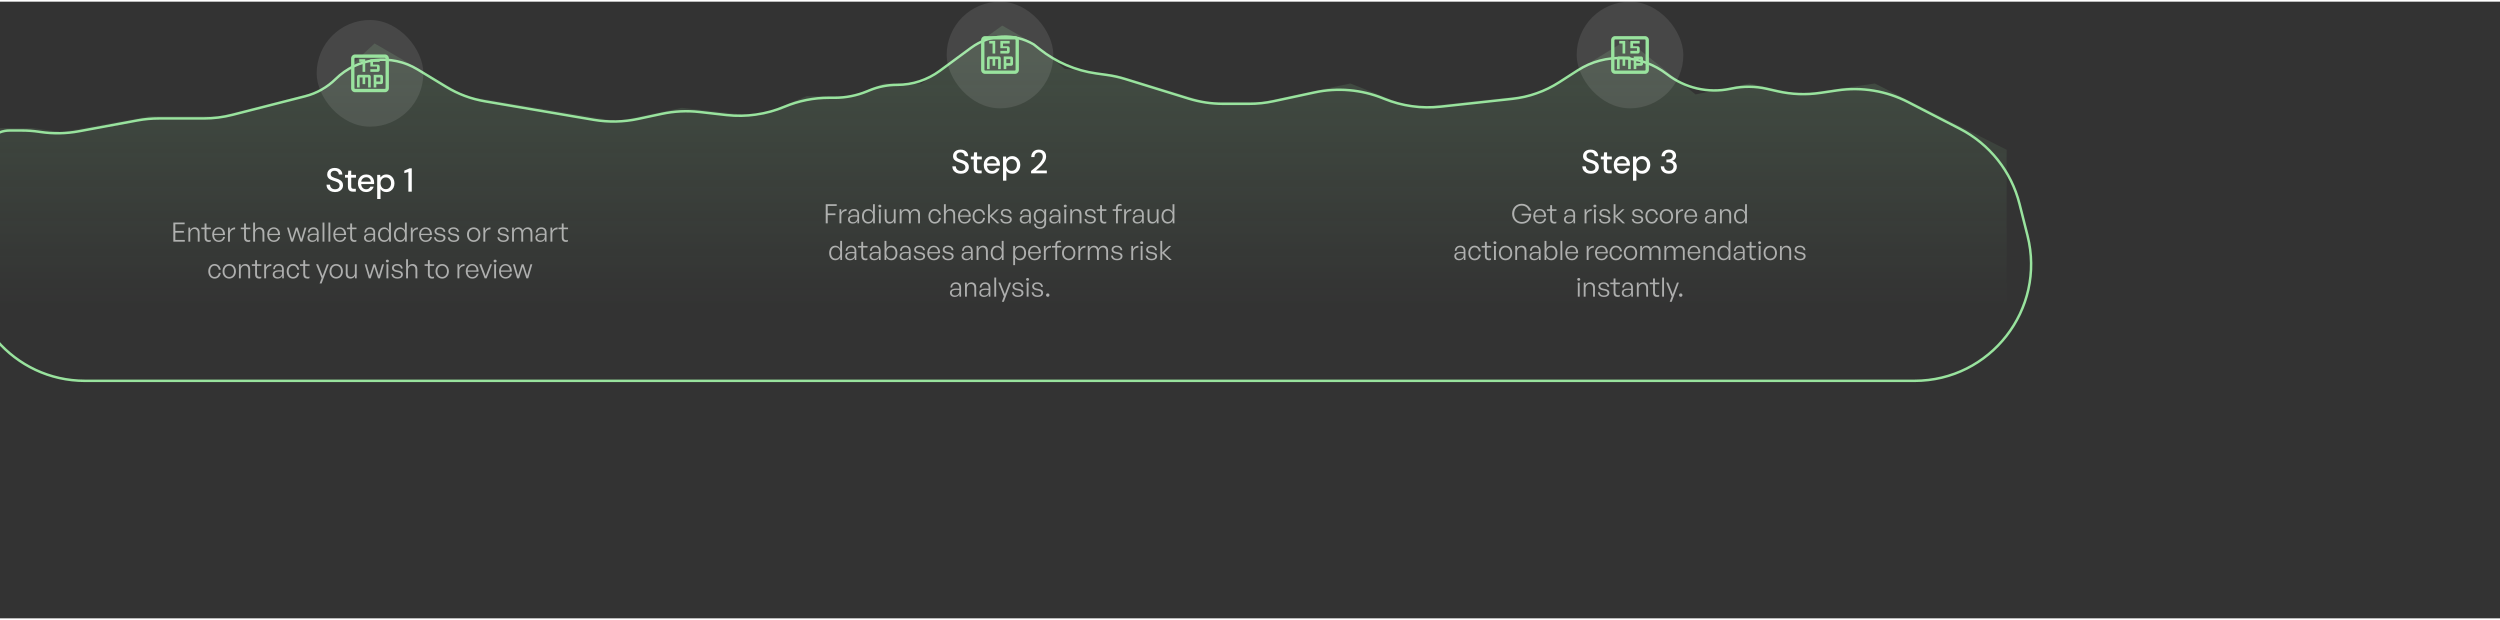 <svg width="1500" height="372" viewBox="0 0 1500 370" fill="none" xmlns="http://www.w3.org/2000/svg">
<rect x="0" y="0" width="1500" height="370" fill="#333333" stroke="none"/>
<path d="M19.2 75.782H6.681H-6.977V210.211H1203.99V88.873L1124.89 49.098L1079.37 55.643L1049.77 49.098L1017.34 55.643L976.246 22.854L922.872 55.643L847.186 63.699L810.196 49.098L757.274 60.174H723.698L670.207 44.063L638.871 40.293L620.699 25.434L601.351 14.358L552.98 49.098H530.218L511.439 56.65H484.124L454.533 68.734L409.008 63.699L370.312 71.754L279.262 56.65L224.751 25.089L194.472 53.126L131.874 68.734H89.763L36.841 78.3L19.2 75.782Z" fill="url(#paint0_linear_1770_589)"/>
<path d="M23.266 78.041C19.91 77.55 16.522 77.304 13.13 77.304H5.695V77.304C-2.155 77.304 -8.818 83.061 -9.957 90.828L-18.245 147.343C-24.441 189.594 8.311 227.5 51.014 227.5H1148.64C1194.24 227.5 1227.67 184.59 1216.51 140.372L1211.71 121.354C1206.8 101.888 1193.77 85.468 1175.92 76.267L1144.84 60.239C1131.83 53.528 1117.03 51.067 1102.55 53.202L1092.2 54.728C1083.65 55.989 1074.94 55.655 1066.51 53.743L1060 52.266C1053.17 50.719 1046.09 50.652 1039.24 52.07L1038.15 52.297C1024.84 55.051 1011 51.853 1000.25 43.543V43.543C984.665 31.494 963.182 30.562 946.614 41.218L935.553 48.331C927.061 53.792 917.415 57.206 907.378 58.301L864.413 62.99C852.912 64.246 841.278 62.631 830.554 58.29L829.803 57.985C816.815 52.728 802.549 51.49 788.849 54.43L764.168 59.727C759.34 60.763 754.416 61.286 749.479 61.286H733.867C726.864 61.286 719.9 60.235 713.21 58.168L675.142 46.411C671.565 45.306 667.904 44.49 664.196 43.971L657.73 43.065C645.381 41.335 633.719 36.338 623.949 28.591L620.219 25.633V25.633C608.471 18.736 593.744 19.502 582.775 27.581L563.886 41.491C556.453 46.965 547.464 49.918 538.233 49.918V49.918C532.575 49.918 526.972 51.028 521.741 53.185L520.266 53.793C514.062 56.352 507.415 57.669 500.704 57.669H497.296C488.21 57.669 479.128 59.513 470.747 63.022V63.022C459.786 67.612 447.716 69.367 435.908 68.028L419.693 66.189C412.183 65.337 404.584 65.707 397.192 67.285L382.749 70.368C374.079 72.219 365.136 72.406 356.396 70.92L290.944 59.785C282.723 58.387 274.842 55.443 267.718 51.108L250.584 40.684C234.813 31.089 214.536 33.449 201.391 46.411V46.411C196.315 51.415 190.002 54.982 183.096 56.748L139.524 67.888C133.858 69.337 128.033 70.07 122.184 70.07H95.279C90.999 70.07 86.729 70.462 82.521 71.242L47.291 77.772C39.735 79.173 32.001 79.32 24.398 78.207L23.266 78.041Z" stroke="#99E39E" stroke-width="1.5"/>
<rect x="190" y="11" width="64" height="64" rx="32" fill="white" fill-opacity="0.1"/>
<mask id="mask0_1770_589" style="mask-type:alpha" maskUnits="userSpaceOnUse" x="206" y="27" width="32" height="32">
<rect x="206" y="27" width="32" height="32" fill="#D9D9D9"/>
</mask>
<g mask="url(#mask0_1770_589)">
<path d="M217.539 42.128H219.129V34.538H215.539V36.128H217.539V42.128ZM222.205 42.128H226.616C226.951 42.128 227.231 42.015 227.457 41.79C227.682 41.564 227.795 41.284 227.795 40.949V38.923C227.795 38.588 227.682 38.308 227.457 38.082C227.231 37.856 226.951 37.744 226.616 37.744H223.795V36.128H227.795V34.538H222.205V38.923H226.205V40.538H222.205V42.128ZM214.205 51.462H215.795V45.462H217.539V49.462H219.129V45.462H220.872V51.462H222.462V45C222.462 44.673 222.356 44.404 222.143 44.191C221.93 43.978 221.66 43.872 221.334 43.872H215.334C215.007 43.872 214.738 43.978 214.525 44.191C214.312 44.404 214.205 44.673 214.205 45V51.462ZM224.205 51.462H225.795V49.462H228.667C228.993 49.462 229.263 49.355 229.476 49.142C229.689 48.929 229.795 48.66 229.795 48.333V45C229.795 44.673 229.689 44.404 229.476 44.191C229.263 43.978 228.993 43.872 228.667 43.872H224.205V51.462ZM225.795 47.872V45.462H228.205V47.872H225.795ZM213.077 54.333C212.404 54.333 211.834 54.1 211.367 53.633C210.9 53.167 210.667 52.596 210.667 51.923V34.077C210.667 33.403 210.9 32.833 211.367 32.367C211.834 31.9 212.404 31.667 213.077 31.667H230.923C231.597 31.667 232.167 31.9 232.634 32.367C233.1 32.833 233.334 33.403 233.334 34.077V51.923C233.334 52.596 233.1 53.167 232.634 53.633C232.167 54.1 231.597 54.333 230.923 54.333H213.077ZM213.077 52.333H230.923C231.026 52.333 231.12 52.291 231.205 52.205C231.291 52.12 231.334 52.026 231.334 51.923V34.077C231.334 33.974 231.291 33.88 231.205 33.795C231.12 33.709 231.026 33.667 230.923 33.667H213.077C212.975 33.667 212.881 33.709 212.795 33.795C212.71 33.88 212.667 33.974 212.667 34.077V51.923C212.667 52.026 212.71 52.12 212.795 52.205C212.881 52.291 212.975 52.333 213.077 52.333Z" fill="#99E39E"/>
</g>
<path d="M201.04 114.24C200.013 114.24 199.113 114.06 198.34 113.7C197.567 113.327 196.967 112.807 196.54 112.14C196.113 111.473 195.9 110.693 195.9 109.8H198C198.013 110.307 198.133 110.773 198.36 111.2C198.6 111.613 198.94 111.947 199.38 112.2C199.833 112.44 200.387 112.56 201.04 112.56C201.6 112.56 202.08 112.467 202.48 112.28C202.893 112.093 203.207 111.84 203.42 111.52C203.633 111.187 203.74 110.807 203.74 110.38C203.74 109.887 203.627 109.48 203.4 109.16C203.173 108.84 202.867 108.58 202.48 108.38C202.107 108.167 201.667 107.98 201.16 107.82C200.667 107.66 200.147 107.487 199.6 107.3C198.493 106.94 197.667 106.473 197.12 105.9C196.587 105.327 196.32 104.58 196.32 103.66C196.32 102.873 196.507 102.193 196.88 101.62C197.253 101.033 197.773 100.58 198.44 100.26C199.12 99.927 199.92 99.76 200.84 99.76C201.747 99.76 202.54 99.927 203.22 100.26C203.9 100.593 204.433 101.053 204.82 101.64C205.207 102.227 205.4 102.913 205.4 103.7H203.28C203.28 103.34 203.187 102.987 203 102.64C202.813 102.293 202.533 102.013 202.16 101.8C201.787 101.573 201.327 101.46 200.78 101.46C200.327 101.447 199.92 101.52 199.56 101.68C199.2 101.84 198.92 102.073 198.72 102.38C198.52 102.687 198.42 103.053 198.42 103.48C198.42 103.907 198.507 104.253 198.68 104.52C198.867 104.773 199.133 104.993 199.48 105.18C199.827 105.367 200.227 105.54 200.68 105.7C201.147 105.847 201.66 106.013 202.22 106.2C202.913 106.427 203.527 106.707 204.06 107.04C204.607 107.36 205.033 107.78 205.34 108.3C205.66 108.807 205.82 109.46 205.82 110.26C205.82 110.953 205.64 111.6 205.28 112.2C204.92 112.8 204.387 113.293 203.68 113.68C202.973 114.053 202.093 114.24 201.04 114.24ZM211.858 114C211.218 114 210.665 113.9 210.198 113.7C209.732 113.5 209.372 113.167 209.118 112.7C208.865 112.233 208.738 111.6 208.738 110.8V105.62H206.998V103.92H208.738L208.978 101.4H210.738V103.92H213.598V105.62H210.738V110.82C210.738 111.393 210.858 111.787 211.098 112C211.338 112.2 211.752 112.3 212.338 112.3H213.498V114H211.858ZM219.69 114.24C218.73 114.24 217.877 114.02 217.13 113.58C216.384 113.14 215.797 112.527 215.37 111.74C214.957 110.953 214.75 110.04 214.75 109C214.75 107.933 214.957 107.007 215.37 106.22C215.797 105.42 216.384 104.8 217.13 104.36C217.877 103.907 218.744 103.68 219.73 103.68C220.717 103.68 221.564 103.9 222.27 104.34C222.977 104.78 223.524 105.367 223.91 106.1C224.297 106.82 224.49 107.62 224.49 108.5C224.49 108.633 224.484 108.78 224.47 108.94C224.47 109.087 224.464 109.253 224.45 109.44H216.21V108.02H222.49C222.45 107.18 222.17 106.527 221.65 106.06C221.13 105.58 220.484 105.34 219.71 105.34C219.164 105.34 218.664 105.467 218.21 105.72C217.757 105.96 217.39 106.32 217.11 106.8C216.844 107.267 216.71 107.86 216.71 108.58V109.14C216.71 109.887 216.844 110.52 217.11 111.04C217.39 111.547 217.757 111.933 218.21 112.2C218.664 112.453 219.157 112.58 219.69 112.58C220.33 112.58 220.857 112.44 221.27 112.16C221.684 111.88 221.99 111.5 222.19 111.02H224.19C224.017 111.633 223.724 112.187 223.31 112.68C222.897 113.16 222.384 113.54 221.77 113.82C221.17 114.1 220.477 114.24 219.69 114.24ZM226.312 118.4V103.92H228.112L228.312 105.48C228.526 105.173 228.792 104.887 229.112 104.62C229.432 104.34 229.812 104.113 230.252 103.94C230.706 103.767 231.232 103.68 231.832 103.68C232.792 103.68 233.632 103.913 234.352 104.38C235.086 104.847 235.652 105.48 236.052 106.28C236.466 107.067 236.672 107.967 236.672 108.98C236.672 109.993 236.466 110.9 236.052 111.7C235.639 112.487 235.066 113.107 234.332 113.56C233.612 114.013 232.772 114.24 231.812 114.24C231.026 114.24 230.332 114.087 229.732 113.78C229.132 113.46 228.659 113.02 228.312 112.46V118.4H226.312ZM231.492 112.5C232.106 112.5 232.646 112.353 233.112 112.06C233.592 111.767 233.966 111.353 234.232 110.82C234.512 110.287 234.652 109.667 234.652 108.96C234.652 108.253 234.512 107.64 234.232 107.12C233.966 106.587 233.592 106.173 233.112 105.88C232.646 105.573 232.106 105.42 231.492 105.42C230.866 105.42 230.312 105.573 229.832 105.88C229.366 106.173 228.999 106.587 228.732 107.12C228.466 107.64 228.332 108.253 228.332 108.96C228.332 109.667 228.466 110.287 228.732 110.82C228.999 111.353 229.366 111.767 229.832 112.06C230.312 112.353 230.866 112.5 231.492 112.5ZM245.025 114V102.26L242.585 102.88V101.38L245.765 100H247.065V114H245.025Z" fill="white"/>
<path d="M110.895 142.96V144H103.999V132.512H110.783V133.552H105.199V137.552H110.303V138.592H105.199V142.96H110.895ZM114.164 139.088V144H113.044V135.568H114.084V137.152C114.628 136.112 115.652 135.408 116.868 135.408C118.628 135.408 119.764 136.528 119.764 138.528V144H118.644V138.912C118.644 137.296 117.908 136.384 116.532 136.384C115.22 136.384 114.164 137.52 114.164 139.088ZM126.443 142.928V143.92C126.011 144.096 125.643 144.16 125.227 144.16C123.835 144.16 122.763 143.44 122.763 141.616V136.512H120.779V135.568H122.763V133.072H123.883V135.568H126.523V136.512H123.883V141.376C123.883 142.688 124.523 143.136 125.451 143.136C125.803 143.136 126.091 143.072 126.443 142.928ZM131.262 144.16C128.894 144.16 127.326 142.384 127.326 139.712C127.326 137.248 128.958 135.408 131.198 135.408C133.598 135.408 135.166 137.344 134.974 140.048H128.446C128.542 142.048 129.598 143.28 131.246 143.28C132.654 143.28 133.63 142.496 133.902 141.152H135.006C134.622 143.024 133.198 144.16 131.262 144.16ZM131.182 136.272C129.662 136.272 128.59 137.44 128.446 139.28H133.806C133.71 137.392 132.734 136.272 131.182 136.272ZM137.945 139.488V144H136.825V135.568H137.865V137.488C138.441 136.24 139.689 135.44 141.081 135.44V136.608C139.305 136.544 137.945 137.648 137.945 139.488ZM150.13 142.928V143.92C149.698 144.096 149.33 144.16 148.914 144.16C147.522 144.16 146.45 143.44 146.45 141.616V136.512H144.466V135.568H146.45V133.072H147.57V135.568H150.21V136.512H147.57V141.376C147.57 142.688 148.21 143.136 149.138 143.136C149.49 143.136 149.778 143.072 150.13 142.928ZM153.024 139.088V144H151.904V132.512H153.024V137.12C153.552 136.112 154.512 135.408 155.728 135.408C157.488 135.408 158.624 136.528 158.624 138.528V144H157.504V138.912C157.504 137.296 156.768 136.384 155.391 136.384C154.08 136.384 153.024 137.52 153.024 139.088ZM164.294 144.16C161.926 144.16 160.358 142.384 160.358 139.712C160.358 137.248 161.99 135.408 164.23 135.408C166.63 135.408 168.198 137.344 168.006 140.048H161.478C161.574 142.048 162.63 143.28 164.278 143.28C165.686 143.28 166.662 142.496 166.934 141.152H168.038C167.654 143.024 166.23 144.16 164.294 144.16ZM164.214 136.272C162.694 136.272 161.622 137.44 161.478 139.28H166.838C166.742 137.392 165.766 136.272 164.214 136.272ZM180.224 144L178.016 137.056L175.824 144H174.688L172.224 135.568H173.328L175.28 142.416L177.472 135.568H178.576L180.752 142.432L182.704 135.568H183.824L181.344 144H180.224ZM190.213 144V142.464C189.717 143.52 188.693 144.16 187.381 144.16C185.637 144.16 184.501 143.184 184.501 141.664C184.501 140.016 185.812 139.152 188.373 139.152C188.885 139.152 189.269 139.184 190.101 139.248V138.544C190.101 137.136 189.349 136.304 188.069 136.304C186.693 136.304 185.829 137.152 185.812 138.528H184.789C184.837 136.656 186.133 135.408 188.053 135.408C190.021 135.408 191.173 136.56 191.173 138.512V144H190.213ZM185.573 141.632C185.573 142.656 186.357 143.344 187.541 143.344C189.109 143.344 190.101 142.32 190.101 140.736V139.984C189.381 139.92 188.885 139.904 188.421 139.904C186.501 139.904 185.573 140.464 185.573 141.632ZM194.649 144H193.529V132.512H194.649V144ZM198.195 144H197.075V132.512H198.195V144ZM203.934 144.16C201.566 144.16 199.998 142.384 199.998 139.712C199.998 137.248 201.63 135.408 203.87 135.408C206.27 135.408 207.838 137.344 207.646 140.048H201.118C201.214 142.048 202.27 143.28 203.918 143.28C205.326 143.28 206.302 142.496 206.574 141.152H207.678C207.294 143.024 205.87 144.16 203.934 144.16ZM203.854 136.272C202.334 136.272 201.262 137.44 201.118 139.28H206.478C206.382 137.392 205.406 136.272 203.854 136.272ZM213.818 142.928V143.92C213.386 144.096 213.018 144.16 212.602 144.16C211.21 144.16 210.138 143.44 210.138 141.616V136.512H208.154V135.568H210.138V133.072H211.258V135.568H213.898V136.512H211.258V141.376C211.258 142.688 211.898 143.136 212.826 143.136C213.178 143.136 213.466 143.072 213.818 142.928ZM224.119 144V142.464C223.623 143.52 222.599 144.16 221.287 144.16C219.543 144.16 218.407 143.184 218.407 141.664C218.407 140.016 219.719 139.152 222.279 139.152C222.791 139.152 223.175 139.184 224.007 139.248V138.544C224.007 137.136 223.255 136.304 221.975 136.304C220.599 136.304 219.735 137.152 219.719 138.528H218.695C218.743 136.656 220.039 135.408 221.959 135.408C223.927 135.408 225.079 136.56 225.079 138.512V144H224.119ZM219.479 141.632C219.479 142.656 220.263 143.344 221.447 143.344C223.015 143.344 224.007 142.32 224.007 140.736V139.984C223.287 139.92 222.791 139.904 222.327 139.904C220.407 139.904 219.479 140.464 219.479 141.632ZM226.811 139.776C226.811 137.184 228.251 135.408 230.523 135.408C231.787 135.408 232.859 136.128 233.419 137.328V132.512H234.539V144H233.499V142.224C232.907 143.456 231.819 144.16 230.523 144.16C228.251 144.16 226.811 142.368 226.811 139.776ZM227.947 139.776C227.947 141.92 229.035 143.184 230.683 143.184C232.315 143.184 233.435 141.856 233.435 139.744C233.435 137.616 232.283 136.384 230.683 136.384C229.035 136.384 227.947 137.632 227.947 139.776ZM236.342 139.776C236.342 137.184 237.782 135.408 240.054 135.408C241.318 135.408 242.39 136.128 242.95 137.328V132.512H244.07V144H243.03V142.224C242.438 143.456 241.35 144.16 240.054 144.16C237.782 144.16 236.342 142.368 236.342 139.776ZM237.478 139.776C237.478 141.92 238.566 143.184 240.214 143.184C241.846 143.184 242.966 141.856 242.966 139.744C242.966 137.616 241.814 136.384 240.214 136.384C238.566 136.384 237.478 137.632 237.478 139.776ZM247.617 139.488V144H246.497V135.568H247.537V137.488C248.113 136.24 249.361 135.44 250.753 135.44V136.608C248.977 136.544 247.617 137.648 247.617 139.488ZM255.419 144.16C253.051 144.16 251.483 142.384 251.483 139.712C251.483 137.248 253.115 135.408 255.355 135.408C257.755 135.408 259.323 137.344 259.131 140.048H252.603C252.699 142.048 253.755 143.28 255.403 143.28C256.811 143.28 257.787 142.496 258.059 141.152H259.163C258.779 143.024 257.355 144.16 255.419 144.16ZM255.339 136.272C253.819 136.272 252.747 137.44 252.603 139.28H257.963C257.867 137.392 256.891 136.272 255.339 136.272ZM267.286 141.648C267.286 143.2 266.038 144.16 263.958 144.16C261.862 144.16 260.582 143.104 260.422 141.36H261.494C261.574 142.56 262.518 143.312 263.958 143.312C265.334 143.312 266.166 142.784 266.166 141.824C266.166 140.992 265.686 140.608 264.406 140.352L263.19 140.112C261.59 139.808 260.742 139.024 260.742 137.808C260.742 136.4 261.99 135.408 263.83 135.408C265.766 135.408 267.046 136.448 267.174 138.128H266.118C266.006 136.96 265.158 136.272 263.83 136.272C262.646 136.272 261.83 136.832 261.83 137.712C261.83 138.544 262.342 138.944 263.59 139.184L264.854 139.424C266.534 139.744 267.286 140.448 267.286 141.648ZM275.536 141.648C275.536 143.2 274.288 144.16 272.208 144.16C270.112 144.16 268.832 143.104 268.672 141.36H269.744C269.824 142.56 270.768 143.312 272.208 143.312C273.584 143.312 274.416 142.784 274.416 141.824C274.416 140.992 273.936 140.608 272.656 140.352L271.44 140.112C269.84 139.808 268.992 139.024 268.992 137.808C268.992 136.4 270.24 135.408 272.08 135.408C274.016 135.408 275.296 136.448 275.424 138.128H274.368C274.256 136.96 273.408 136.272 272.08 136.272C270.896 136.272 270.08 136.832 270.08 137.712C270.08 138.544 270.592 138.944 271.84 139.184L273.104 139.424C274.784 139.744 275.536 140.448 275.536 141.648ZM284.201 144.16C281.881 144.16 280.201 142.32 280.201 139.776C280.201 137.248 281.881 135.424 284.201 135.424C286.537 135.424 288.217 137.248 288.217 139.776C288.217 142.32 286.537 144.16 284.201 144.16ZM284.201 143.184C285.849 143.184 287.081 141.872 287.081 139.776C287.081 137.712 285.849 136.4 284.201 136.4C282.569 136.4 281.337 137.712 281.337 139.776C281.337 141.872 282.569 143.184 284.201 143.184ZM291.149 139.488V144H290.029V135.568H291.069V137.488C291.645 136.24 292.893 135.44 294.285 135.44V136.608C292.509 136.544 291.149 137.648 291.149 139.488ZM305.301 141.648C305.301 143.2 304.053 144.16 301.973 144.16C299.877 144.16 298.597 143.104 298.437 141.36H299.509C299.589 142.56 300.533 143.312 301.973 143.312C303.349 143.312 304.181 142.784 304.181 141.824C304.181 140.992 303.701 140.608 302.421 140.352L301.205 140.112C299.605 139.808 298.757 139.024 298.757 137.808C298.757 136.4 300.005 135.408 301.845 135.408C303.781 135.408 305.061 136.448 305.189 138.128H304.133C304.021 136.96 303.173 136.272 301.845 136.272C300.661 136.272 299.845 136.832 299.845 137.712C299.845 138.544 300.357 138.944 301.605 139.184L302.869 139.424C304.549 139.744 305.301 140.448 305.301 141.648ZM308.367 144H307.247V135.568H308.287V137.152C308.847 136.064 309.839 135.408 311.039 135.408C312.351 135.408 313.327 136.128 313.679 137.36C314.207 136.176 315.263 135.408 316.591 135.408C318.335 135.408 319.423 136.56 319.423 138.528V144H318.319V138.896C318.319 137.296 317.583 136.384 316.223 136.384C314.943 136.384 313.903 137.504 313.903 139.056V144H312.783V138.896C312.783 137.296 312.047 136.384 310.687 136.384C309.391 136.384 308.367 137.504 308.367 139.056V144ZM326.963 144V142.464C326.467 143.52 325.443 144.16 324.131 144.16C322.387 144.16 321.251 143.184 321.251 141.664C321.251 140.016 322.562 139.152 325.123 139.152C325.635 139.152 326.019 139.184 326.851 139.248V138.544C326.851 137.136 326.099 136.304 324.819 136.304C323.443 136.304 322.579 137.152 322.562 138.528H321.539C321.587 136.656 322.883 135.408 324.803 135.408C326.771 135.408 327.923 136.56 327.923 138.512V144H326.963ZM322.323 141.632C322.323 142.656 323.107 143.344 324.291 143.344C325.859 143.344 326.851 142.32 326.851 140.736V139.984C326.131 139.92 325.635 139.904 325.171 139.904C323.251 139.904 322.323 140.464 322.323 141.632ZM331.399 139.488V144H330.279V135.568H331.319V137.488C331.895 136.24 333.143 135.44 334.535 135.44V136.608C332.759 136.544 331.399 137.648 331.399 139.488ZM340.74 142.928V143.92C340.308 144.096 339.94 144.16 339.524 144.16C338.132 144.16 337.06 143.44 337.06 141.616V136.512H335.075V135.568H337.06V133.072H338.18V135.568H340.82V136.512H338.18V141.376C338.18 142.688 338.82 143.136 339.748 143.136C340.1 143.136 340.388 143.072 340.74 142.928ZM128.743 166.176C126.519 166.176 124.967 164.368 124.967 161.776C124.967 159.216 126.535 157.408 128.743 157.408C130.711 157.408 132.119 158.72 132.455 160.832H131.319C131.063 159.296 130.103 158.384 128.743 158.384C127.175 158.384 126.103 159.76 126.103 161.776C126.103 163.824 127.175 165.2 128.743 165.2C130.119 165.2 131.063 164.304 131.319 162.736H132.455C132.151 164.88 130.727 166.176 128.743 166.176ZM137.53 166.16C135.21 166.16 133.53 164.32 133.53 161.776C133.53 159.248 135.21 157.424 137.53 157.424C139.866 157.424 141.546 159.248 141.546 161.776C141.546 164.32 139.866 166.16 137.53 166.16ZM137.53 165.184C139.178 165.184 140.41 163.872 140.41 161.776C140.41 159.712 139.178 158.4 137.53 158.4C135.898 158.4 134.666 159.712 134.666 161.776C134.666 163.872 135.898 165.184 137.53 165.184ZM144.477 161.088V166H143.357V157.568H144.397V159.152C144.941 158.112 145.965 157.408 147.181 157.408C148.941 157.408 150.077 158.528 150.077 160.528V166H148.957V160.912C148.957 159.296 148.221 158.384 146.845 158.384C145.533 158.384 144.477 159.52 144.477 161.088ZM156.755 164.928V165.92C156.323 166.096 155.955 166.16 155.539 166.16C154.147 166.16 153.075 165.44 153.075 163.616V158.512H151.091V157.568H153.075V155.072H154.195V157.568H156.835V158.512H154.195V163.376C154.195 164.688 154.835 165.136 155.763 165.136C156.115 165.136 156.403 165.072 156.755 164.928ZM159.649 161.488V166H158.529V157.568H159.569V159.488C160.145 158.24 161.393 157.44 162.785 157.44V158.608C161.009 158.544 159.649 159.648 159.649 161.488ZM169.338 166V164.464C168.842 165.52 167.818 166.16 166.506 166.16C164.762 166.16 163.626 165.184 163.626 163.664C163.626 162.016 164.938 161.152 167.498 161.152C168.01 161.152 168.394 161.184 169.226 161.248V160.544C169.226 159.136 168.474 158.304 167.194 158.304C165.818 158.304 164.954 159.152 164.938 160.528H163.914C163.962 158.656 165.258 157.408 167.178 157.408C169.146 157.408 170.298 158.56 170.298 160.512V166H169.338ZM164.698 163.632C164.698 164.656 165.482 165.344 166.666 165.344C168.234 165.344 169.226 164.32 169.226 162.736V161.984C168.506 161.92 168.01 161.904 167.546 161.904C165.626 161.904 164.698 162.464 164.698 163.632ZM175.806 166.176C173.582 166.176 172.03 164.368 172.03 161.776C172.03 159.216 173.598 157.408 175.806 157.408C177.774 157.408 179.182 158.72 179.517 160.832H178.382C178.126 159.296 177.166 158.384 175.806 158.384C174.238 158.384 173.166 159.76 173.166 161.776C173.166 163.824 174.238 165.2 175.806 165.2C177.182 165.2 178.126 164.304 178.382 162.736H179.517C179.214 164.88 177.79 166.176 175.806 166.176ZM185.661 164.928V165.92C185.229 166.096 184.861 166.16 184.445 166.16C183.053 166.16 181.981 165.44 181.981 163.616V158.512H179.997V157.568H181.981V155.072H183.101V157.568H185.741V158.512H183.101V163.376C183.101 164.688 183.741 165.136 184.669 165.136C185.021 165.136 185.309 165.072 185.661 164.928ZM197.275 157.568L192.955 169.088H191.755L192.987 165.888L189.643 157.568H190.843L193.562 164.544L196.139 157.568H197.275ZM201.701 166.16C199.381 166.16 197.701 164.32 197.701 161.776C197.701 159.248 199.381 157.424 201.701 157.424C204.037 157.424 205.717 159.248 205.717 161.776C205.717 164.32 204.037 166.16 201.701 166.16ZM201.701 165.184C203.349 165.184 204.581 163.872 204.581 161.776C204.581 159.712 203.349 158.4 201.701 158.4C200.069 158.4 198.837 159.712 198.837 161.776C198.837 163.872 200.069 165.184 201.701 165.184ZM212.921 162.592V157.568H214.025V166H212.985V164.48C212.553 165.456 211.529 166.16 210.297 166.16C208.585 166.16 207.449 165.184 207.449 163.056V157.568H208.569V162.816C208.569 164.528 209.417 165.184 210.601 165.184C211.945 165.184 212.921 164.096 212.921 162.592ZM226.818 166L224.61 159.056L222.418 166H221.282L218.818 157.568H219.922L221.874 164.416L224.066 157.568H225.17L227.346 164.432L229.298 157.568H230.418L227.938 166H226.818ZM233.328 155.616C233.328 156.112 232.96 156.464 232.416 156.464C231.888 156.464 231.52 156.112 231.52 155.616C231.52 155.136 231.888 154.784 232.416 154.784C232.96 154.784 233.328 155.136 233.328 155.616ZM232.992 166H231.872V157.568H232.992V166ZM241.723 163.648C241.723 165.2 240.475 166.16 238.395 166.16C236.299 166.16 235.019 165.104 234.859 163.36H235.931C236.011 164.56 236.955 165.312 238.395 165.312C239.771 165.312 240.603 164.784 240.603 163.824C240.603 162.992 240.123 162.608 238.843 162.352L237.627 162.112C236.027 161.808 235.179 161.024 235.179 159.808C235.179 158.4 236.427 157.408 238.267 157.408C240.203 157.408 241.483 158.448 241.611 160.128H240.555C240.443 158.96 239.595 158.272 238.267 158.272C237.083 158.272 236.267 158.832 236.267 159.712C236.267 160.544 236.779 160.944 238.027 161.184L239.291 161.424C240.971 161.744 241.723 162.448 241.723 163.648ZM244.789 161.088V166H243.669V154.512H244.789V159.12C245.317 158.112 246.277 157.408 247.493 157.408C249.253 157.408 250.389 158.528 250.389 160.528V166H249.269V160.912C249.269 159.296 248.533 158.384 247.157 158.384C245.845 158.384 244.789 159.52 244.789 161.088ZM260.427 164.928V165.92C259.995 166.096 259.627 166.16 259.211 166.16C257.819 166.16 256.747 165.44 256.747 163.616V158.512H254.763V157.568H256.747V155.072H257.867V157.568H260.507V158.512H257.867V163.376C257.867 164.688 258.507 165.136 259.435 165.136C259.787 165.136 260.075 165.072 260.427 164.928ZM265.311 166.16C262.991 166.16 261.311 164.32 261.311 161.776C261.311 159.248 262.991 157.424 265.311 157.424C267.647 157.424 269.327 159.248 269.327 161.776C269.327 164.32 267.647 166.16 265.311 166.16ZM265.311 165.184C266.959 165.184 268.191 163.872 268.191 161.776C268.191 159.712 266.959 158.4 265.311 158.4C263.679 158.4 262.447 159.712 262.447 161.776C262.447 163.872 263.679 165.184 265.311 165.184ZM275.602 161.488V166H274.482V157.568H275.522V159.488C276.098 158.24 277.346 157.44 278.738 157.44V158.608C276.962 158.544 275.602 159.648 275.602 161.488ZM283.403 166.16C281.035 166.16 279.467 164.384 279.467 161.712C279.467 159.248 281.099 157.408 283.339 157.408C285.739 157.408 287.307 159.344 287.115 162.048H280.587C280.683 164.048 281.739 165.28 283.387 165.28C284.795 165.28 285.771 164.496 286.043 163.152H287.147C286.763 165.024 285.339 166.16 283.403 166.16ZM283.323 158.272C281.803 158.272 280.731 159.44 280.587 161.28H285.947C285.851 159.392 284.875 158.272 283.323 158.272ZM295.212 157.568L291.964 166H290.796L287.58 157.568H288.78L291.42 164.688L294.06 157.568H295.212ZM297.969 155.616C297.969 156.112 297.601 156.464 297.057 156.464C296.529 156.464 296.161 156.112 296.161 155.616C296.161 155.136 296.529 154.784 297.057 154.784C297.601 154.784 297.969 155.136 297.969 155.616ZM297.633 166H296.513V157.568H297.633V166ZM303.372 166.16C301.004 166.16 299.436 164.384 299.436 161.712C299.436 159.248 301.068 157.408 303.308 157.408C305.708 157.408 307.276 159.344 307.084 162.048H300.556C300.652 164.048 301.708 165.28 303.356 165.28C304.764 165.28 305.74 164.496 306.012 163.152H307.116C306.732 165.024 305.308 166.16 303.372 166.16ZM303.292 158.272C301.772 158.272 300.7 159.44 300.556 161.28H305.916C305.82 159.392 304.844 158.272 303.292 158.272ZM315.787 166L313.579 159.056L311.387 166H310.251L307.787 157.568H308.891L310.843 164.416L313.035 157.568H314.139L316.315 164.432L318.267 157.568H319.387L316.907 166H315.787Z" fill="white" fill-opacity="0.6"/>
<rect x="568" width="64" height="64" rx="32" fill="white" fill-opacity="0.1"/>
<mask id="mask1_1770_589" style="mask-type:alpha" maskUnits="userSpaceOnUse" x="584" y="16" width="32" height="32">
<rect x="584" y="16" width="32" height="32" fill="#D9D9D9"/>
</mask>
<g mask="url(#mask1_1770_589)">
<path d="M595.539 31.128H597.129V23.538H593.539V25.128H595.539V31.128ZM600.205 31.128H604.616C604.951 31.128 605.231 31.015 605.457 30.79C605.682 30.564 605.795 30.284 605.795 29.949V27.923C605.795 27.588 605.682 27.308 605.457 27.082C605.231 26.856 604.951 26.744 604.616 26.744H601.795V25.128H605.795V23.538H600.205V27.923H604.205V29.538H600.205V31.128ZM592.205 40.462H593.795V34.462H595.539V38.462H597.129V34.462H598.872V40.462H600.462V34C600.462 33.673 600.356 33.404 600.143 33.191C599.93 32.978 599.66 32.872 599.334 32.872H593.334C593.007 32.872 592.738 32.978 592.525 33.191C592.312 33.404 592.205 33.673 592.205 34V40.462ZM602.205 40.462H603.795V38.462H606.667C606.993 38.462 607.263 38.355 607.476 38.142C607.689 37.929 607.795 37.66 607.795 37.333V34C607.795 33.673 607.689 33.404 607.476 33.191C607.263 32.978 606.993 32.872 606.667 32.872H602.205V40.462ZM603.795 36.872V34.462H606.205V36.872H603.795ZM591.077 43.333C590.404 43.333 589.834 43.1 589.367 42.633C588.9 42.167 588.667 41.596 588.667 40.923V23.077C588.667 22.403 588.9 21.833 589.367 21.367C589.834 20.9 590.404 20.667 591.077 20.667H608.923C609.597 20.667 610.167 20.9 610.634 21.367C611.1 21.833 611.334 22.403 611.334 23.077V40.923C611.334 41.596 611.1 42.167 610.634 42.633C610.167 43.1 609.597 43.333 608.923 43.333H591.077ZM591.077 41.333H608.923C609.026 41.333 609.12 41.291 609.205 41.205C609.291 41.12 609.334 41.026 609.334 40.923V23.077C609.334 22.974 609.291 22.88 609.205 22.795C609.12 22.709 609.026 22.667 608.923 22.667H591.077C590.975 22.667 590.881 22.709 590.795 22.795C590.71 22.88 590.667 22.974 590.667 23.077V40.923C590.667 41.026 590.71 41.12 590.795 41.205C590.881 41.291 590.975 41.333 591.077 41.333Z" fill="#99E39E"/>
</g>
<path d="M576.54 103.24C575.513 103.24 574.613 103.06 573.84 102.7C573.067 102.327 572.467 101.807 572.04 101.14C571.613 100.473 571.4 99.693 571.4 98.8H573.5C573.513 99.307 573.633 99.773 573.86 100.2C574.1 100.613 574.44 100.947 574.88 101.2C575.333 101.44 575.887 101.56 576.54 101.56C577.1 101.56 577.58 101.467 577.98 101.28C578.393 101.093 578.707 100.84 578.92 100.52C579.133 100.187 579.24 99.807 579.24 99.38C579.24 98.887 579.127 98.48 578.9 98.16C578.673 97.84 578.367 97.58 577.98 97.38C577.607 97.167 577.167 96.98 576.66 96.82C576.167 96.66 575.647 96.487 575.1 96.3C573.993 95.94 573.167 95.473 572.62 94.9C572.087 94.327 571.82 93.58 571.82 92.66C571.82 91.873 572.007 91.193 572.38 90.62C572.753 90.033 573.273 89.58 573.94 89.26C574.62 88.927 575.42 88.76 576.34 88.76C577.247 88.76 578.04 88.927 578.72 89.26C579.4 89.593 579.933 90.053 580.32 90.64C580.707 91.227 580.9 91.913 580.9 92.7H578.78C578.78 92.34 578.687 91.987 578.5 91.64C578.313 91.293 578.033 91.013 577.66 90.8C577.287 90.573 576.827 90.46 576.28 90.46C575.827 90.447 575.42 90.52 575.06 90.68C574.7 90.84 574.42 91.073 574.22 91.38C574.02 91.687 573.92 92.053 573.92 92.48C573.92 92.907 574.007 93.253 574.18 93.52C574.367 93.773 574.633 93.993 574.98 94.18C575.327 94.367 575.727 94.54 576.18 94.7C576.647 94.847 577.16 95.013 577.72 95.2C578.413 95.427 579.027 95.707 579.56 96.04C580.107 96.36 580.533 96.78 580.84 97.3C581.16 97.807 581.32 98.46 581.32 99.26C581.32 99.953 581.14 100.6 580.78 101.2C580.42 101.8 579.887 102.293 579.18 102.68C578.473 103.053 577.593 103.24 576.54 103.24ZM587.358 103C586.718 103 586.165 102.9 585.698 102.7C585.232 102.5 584.872 102.167 584.618 101.7C584.365 101.233 584.238 100.6 584.238 99.8V94.62H582.498V92.92H584.238L584.478 90.4H586.238V92.92H589.098V94.62H586.238V99.82C586.238 100.393 586.358 100.787 586.598 101C586.838 101.2 587.252 101.3 587.838 101.3H588.998V103H587.358ZM595.19 103.24C594.23 103.24 593.377 103.02 592.63 102.58C591.884 102.14 591.297 101.527 590.87 100.74C590.457 99.953 590.25 99.04 590.25 98C590.25 96.933 590.457 96.007 590.87 95.22C591.297 94.42 591.884 93.8 592.63 93.36C593.377 92.907 594.244 92.68 595.23 92.68C596.217 92.68 597.064 92.9 597.77 93.34C598.477 93.78 599.024 94.367 599.41 95.1C599.797 95.82 599.99 96.62 599.99 97.5C599.99 97.633 599.984 97.78 599.97 97.94C599.97 98.087 599.964 98.253 599.95 98.44H591.71V97.02H597.99C597.95 96.18 597.67 95.527 597.15 95.06C596.63 94.58 595.984 94.34 595.21 94.34C594.664 94.34 594.164 94.467 593.71 94.72C593.257 94.96 592.89 95.32 592.61 95.8C592.344 96.267 592.21 96.86 592.21 97.58V98.14C592.21 98.887 592.344 99.52 592.61 100.04C592.89 100.547 593.257 100.933 593.71 101.2C594.164 101.453 594.657 101.58 595.19 101.58C595.83 101.58 596.357 101.44 596.77 101.16C597.184 100.88 597.49 100.5 597.69 100.02H599.69C599.517 100.633 599.224 101.187 598.81 101.68C598.397 102.16 597.884 102.54 597.27 102.82C596.67 103.1 595.977 103.24 595.19 103.24ZM601.812 107.4V92.92H603.612L603.812 94.48C604.026 94.173 604.292 93.887 604.612 93.62C604.932 93.34 605.312 93.113 605.752 92.94C606.206 92.767 606.732 92.68 607.332 92.68C608.292 92.68 609.132 92.913 609.852 93.38C610.586 93.847 611.152 94.48 611.552 95.28C611.966 96.067 612.172 96.967 612.172 97.98C612.172 98.993 611.966 99.9 611.552 100.7C611.139 101.487 610.566 102.107 609.832 102.56C609.112 103.013 608.272 103.24 607.312 103.24C606.526 103.24 605.832 103.087 605.232 102.78C604.632 102.46 604.159 102.02 603.812 101.46V107.4H601.812ZM606.992 101.5C607.606 101.5 608.146 101.353 608.612 101.06C609.092 100.767 609.466 100.353 609.732 99.82C610.012 99.287 610.152 98.667 610.152 97.96C610.152 97.253 610.012 96.64 609.732 96.12C609.466 95.587 609.092 95.173 608.612 94.88C608.146 94.573 607.606 94.42 606.992 94.42C606.366 94.42 605.812 94.573 605.332 94.88C604.866 95.173 604.499 95.587 604.232 96.12C603.966 96.64 603.832 97.253 603.832 97.96C603.832 98.667 603.966 99.287 604.232 99.82C604.499 100.353 604.866 100.767 605.332 101.06C605.812 101.353 606.366 101.5 606.992 101.5ZM618.645 103V101.56C619.578 100.84 620.465 100.113 621.305 99.38C622.145 98.647 622.892 97.92 623.545 97.2C624.212 96.467 624.732 95.753 625.105 95.06C625.478 94.353 625.665 93.68 625.665 93.04C625.665 92.587 625.585 92.167 625.425 91.78C625.265 91.393 625.012 91.08 624.665 90.84C624.318 90.587 623.845 90.46 623.245 90.46C622.672 90.46 622.192 90.587 621.805 90.84C621.432 91.093 621.145 91.433 620.945 91.86C620.758 92.273 620.665 92.733 620.665 93.24H618.725C618.738 92.28 618.945 91.467 619.345 90.8C619.745 90.133 620.285 89.627 620.965 89.28C621.658 88.933 622.432 88.76 623.285 88.76C624.178 88.76 624.952 88.927 625.605 89.26C626.258 89.58 626.765 90.053 627.125 90.68C627.485 91.293 627.665 92.047 627.665 92.94C627.665 93.58 627.538 94.22 627.285 94.86C627.032 95.487 626.685 96.1 626.245 96.7C625.818 97.3 625.338 97.88 624.805 98.44C624.272 98.987 623.718 99.507 623.145 100C622.585 100.493 622.045 100.94 621.525 101.34H628.105V103H618.645Z" fill="white"/>
<path d="M496.637 133H495.437V121.512H502.029V122.552H496.637V127.032H501.277V128.072H496.637V133ZM504.805 128.488V133H503.685V124.568H504.725V126.488C505.301 125.24 506.549 124.44 507.941 124.44V125.608C506.165 125.544 504.805 126.648 504.805 128.488ZM514.494 133V131.464C513.998 132.52 512.974 133.16 511.662 133.16C509.918 133.16 508.782 132.184 508.782 130.664C508.782 129.016 510.094 128.152 512.654 128.152C513.166 128.152 513.55 128.184 514.382 128.248V127.544C514.382 126.136 513.63 125.304 512.35 125.304C510.974 125.304 510.11 126.152 510.094 127.528H509.07C509.118 125.656 510.414 124.408 512.334 124.408C514.302 124.408 515.454 125.56 515.454 127.512V133H514.494ZM509.854 130.632C509.854 131.656 510.638 132.344 511.822 132.344C513.39 132.344 514.382 131.32 514.382 129.736V128.984C513.662 128.92 513.166 128.904 512.702 128.904C510.782 128.904 509.854 129.464 509.854 130.632ZM517.186 128.776C517.186 126.184 518.626 124.408 520.898 124.408C522.162 124.408 523.234 125.128 523.794 126.328V121.512H524.914V133H523.874V131.224C523.282 132.456 522.194 133.16 520.898 133.16C518.626 133.16 517.186 131.368 517.186 128.776ZM518.322 128.776C518.322 130.92 519.41 132.184 521.058 132.184C522.69 132.184 523.81 130.856 523.81 128.744C523.81 126.616 522.658 125.384 521.058 125.384C519.41 125.384 518.322 126.632 518.322 128.776ZM528.797 122.616C528.797 123.112 528.429 123.464 527.885 123.464C527.357 123.464 526.989 123.112 526.989 122.616C526.989 122.136 527.357 121.784 527.885 121.784C528.429 121.784 528.797 122.136 528.797 122.616ZM528.461 133H527.341V124.568H528.461V133ZM536.28 129.592V124.568H537.384V133H536.344V131.48C535.912 132.456 534.888 133.16 533.656 133.16C531.944 133.16 530.808 132.184 530.808 130.056V124.568H531.928V129.816C531.928 131.528 532.776 132.184 533.96 132.184C535.304 132.184 536.28 131.096 536.28 129.592ZM540.93 133H539.81V124.568H540.85V126.152C541.41 125.064 542.402 124.408 543.602 124.408C544.914 124.408 545.89 125.128 546.242 126.36C546.77 125.176 547.826 124.408 549.154 124.408C550.898 124.408 551.986 125.56 551.986 127.528V133H550.882V127.896C550.882 126.296 550.146 125.384 548.786 125.384C547.506 125.384 546.466 126.504 546.466 128.056V133H545.346V127.896C545.346 126.296 544.61 125.384 543.25 125.384C541.954 125.384 540.93 126.504 540.93 128.056V133ZM560.837 133.176C558.613 133.176 557.061 131.368 557.061 128.776C557.061 126.216 558.629 124.408 560.837 124.408C562.805 124.408 564.213 125.72 564.549 127.832H563.413C563.157 126.296 562.197 125.384 560.837 125.384C559.269 125.384 558.197 126.76 558.197 128.776C558.197 130.824 559.269 132.2 560.837 132.2C562.213 132.2 563.157 131.304 563.413 129.736H564.549C564.245 131.88 562.821 133.176 560.837 133.176ZM567.477 128.088V133H566.357V121.512H567.477V126.12C568.005 125.112 568.965 124.408 570.181 124.408C571.941 124.408 573.077 125.528 573.077 127.528V133H571.957V127.912C571.957 126.296 571.221 125.384 569.845 125.384C568.533 125.384 567.477 126.52 567.477 128.088ZM578.747 133.16C576.379 133.16 574.811 131.384 574.811 128.712C574.811 126.248 576.443 124.408 578.683 124.408C581.083 124.408 582.651 126.344 582.459 129.048H575.931C576.027 131.048 577.083 132.28 578.731 132.28C580.139 132.28 581.115 131.496 581.387 130.152H582.491C582.107 132.024 580.683 133.16 578.747 133.16ZM578.667 125.272C577.147 125.272 576.075 126.44 575.931 128.28H581.291C581.195 126.392 580.219 125.272 578.667 125.272ZM587.306 133.176C585.082 133.176 583.53 131.368 583.53 128.776C583.53 126.216 585.098 124.408 587.306 124.408C589.274 124.408 590.682 125.72 591.017 127.832H589.882C589.626 126.296 588.666 125.384 587.306 125.384C585.738 125.384 584.666 126.76 584.666 128.776C584.666 130.824 585.738 132.2 587.306 132.2C588.682 132.2 589.626 131.304 589.882 129.736H591.017C590.714 131.88 589.29 133.176 587.306 133.176ZM593.945 133H592.825V121.512H593.945V128.488L598.009 124.568H599.337L595.081 128.696L599.689 133H598.233L593.945 128.952V133ZM607.067 130.648C607.067 132.2 605.819 133.16 603.739 133.16C601.643 133.16 600.363 132.104 600.203 130.36H601.275C601.355 131.56 602.299 132.312 603.739 132.312C605.115 132.312 605.947 131.784 605.947 130.824C605.947 129.992 605.467 129.608 604.187 129.352L602.971 129.112C601.371 128.808 600.523 128.024 600.523 126.808C600.523 125.4 601.771 124.408 603.611 124.408C605.547 124.408 606.827 125.448 606.955 127.128H605.899C605.787 125.96 604.939 125.272 603.611 125.272C602.427 125.272 601.611 125.832 601.611 126.712C601.611 127.544 602.123 127.944 603.371 128.184L604.635 128.424C606.315 128.744 607.067 129.448 607.067 130.648ZM617.541 133V131.464C617.045 132.52 616.021 133.16 614.709 133.16C612.965 133.16 611.829 132.184 611.829 130.664C611.829 129.016 613.141 128.152 615.701 128.152C616.213 128.152 616.597 128.184 617.429 128.248V127.544C617.429 126.136 616.677 125.304 615.397 125.304C614.021 125.304 613.157 126.152 613.141 127.528H612.117C612.165 125.656 613.461 124.408 615.381 124.408C617.349 124.408 618.501 125.56 618.501 127.512V133H617.541ZM612.901 130.632C612.901 131.656 613.685 132.344 614.869 132.344C616.437 132.344 617.429 131.32 617.429 129.736V128.984C616.709 128.92 616.213 128.904 615.749 128.904C613.829 128.904 612.901 129.464 612.901 130.632ZM624.041 136.264C621.897 136.264 620.553 135.144 620.457 133.256H621.529C621.625 134.632 622.521 135.368 624.025 135.368C625.689 135.368 626.569 134.488 626.569 132.824V131.064C626.057 132.248 625.033 132.936 623.785 132.936C621.657 132.936 620.233 131.224 620.233 128.664C620.233 126.104 621.641 124.408 623.769 124.408C625.033 124.408 626.089 125.128 626.633 126.36V124.568H627.673V132.808C627.673 134.984 626.345 136.264 624.041 136.264ZM621.353 128.664C621.353 130.728 622.329 131.976 623.945 131.976C625.529 131.976 626.585 130.696 626.585 128.744C626.585 126.68 625.545 125.368 623.945 125.368C622.345 125.368 621.353 126.616 621.353 128.664ZM635.291 133V131.464C634.795 132.52 633.771 133.16 632.459 133.16C630.715 133.16 629.579 132.184 629.579 130.664C629.579 129.016 630.891 128.152 633.451 128.152C633.963 128.152 634.347 128.184 635.179 128.248V127.544C635.179 126.136 634.427 125.304 633.147 125.304C631.771 125.304 630.907 126.152 630.891 127.528H629.867C629.915 125.656 631.211 124.408 633.131 124.408C635.099 124.408 636.251 125.56 636.251 127.512V133H635.291ZM630.651 130.632C630.651 131.656 631.435 132.344 632.619 132.344C634.187 132.344 635.179 131.32 635.179 129.736V128.984C634.459 128.92 633.963 128.904 633.499 128.904C631.579 128.904 630.651 129.464 630.651 130.632ZM640.063 122.616C640.063 123.112 639.695 123.464 639.151 123.464C638.623 123.464 638.255 123.112 638.255 122.616C638.255 122.136 638.623 121.784 639.151 121.784C639.695 121.784 640.063 122.136 640.063 122.616ZM639.727 133H638.607V124.568H639.727V133ZM643.274 128.088V133H642.154V124.568H643.194V126.152C643.738 125.112 644.762 124.408 645.978 124.408C647.738 124.408 648.874 125.528 648.874 127.528V133H647.754V127.912C647.754 126.296 647.018 125.384 645.641 125.384C644.33 125.384 643.274 126.52 643.274 128.088ZM657.536 130.648C657.536 132.2 656.288 133.16 654.208 133.16C652.112 133.16 650.832 132.104 650.672 130.36H651.744C651.824 131.56 652.768 132.312 654.208 132.312C655.584 132.312 656.416 131.784 656.416 130.824C656.416 129.992 655.936 129.608 654.656 129.352L653.44 129.112C651.84 128.808 650.992 128.024 650.992 126.808C650.992 125.4 652.24 124.408 654.08 124.408C656.016 124.408 657.296 125.448 657.424 127.128H656.368C656.256 125.96 655.408 125.272 654.08 125.272C652.896 125.272 652.08 125.832 652.08 126.712C652.08 127.544 652.592 127.944 653.84 128.184L655.104 128.424C656.784 128.744 657.536 129.448 657.536 130.648ZM663.755 131.928V132.92C663.323 133.096 662.955 133.16 662.539 133.16C661.147 133.16 660.075 132.44 660.075 130.616V125.512H658.091V124.568H660.075V122.072H661.195V124.568H663.835V125.512H661.195V130.376C661.195 131.688 661.835 132.136 662.763 132.136C663.115 132.136 663.403 132.072 663.755 131.928ZM670.728 133H669.608V125.512H667.624V124.568H669.608V123.8C669.608 122.248 670.456 121.384 671.928 121.384C672.312 121.384 672.648 121.448 672.936 121.56V122.488C672.664 122.376 672.408 122.36 672.12 122.36C671.224 122.36 670.728 122.808 670.728 123.8V124.568H673.208V125.512H670.728V133ZM675.617 128.488V133H674.497V124.568H675.537V126.488C676.113 125.24 677.361 124.44 678.753 124.44V125.608C676.977 125.544 675.617 126.648 675.617 128.488ZM685.306 133V131.464C684.81 132.52 683.786 133.16 682.474 133.16C680.73 133.16 679.594 132.184 679.594 130.664C679.594 129.016 680.906 128.152 683.466 128.152C683.978 128.152 684.362 128.184 685.194 128.248V127.544C685.194 126.136 684.442 125.304 683.162 125.304C681.786 125.304 680.922 126.152 680.906 127.528H679.882C679.93 125.656 681.226 124.408 683.146 124.408C685.114 124.408 686.266 125.56 686.266 127.512V133H685.306ZM680.666 130.632C680.666 131.656 681.45 132.344 682.634 132.344C684.202 132.344 685.194 131.32 685.194 129.736V128.984C684.474 128.92 683.978 128.904 683.514 128.904C681.594 128.904 680.666 129.464 680.666 130.632ZM694.014 129.592V124.568H695.118V133H694.078V131.48C693.646 132.456 692.622 133.16 691.39 133.16C689.678 133.16 688.542 132.184 688.542 130.056V124.568H689.662V129.816C689.662 131.528 690.51 132.184 691.694 132.184C693.038 132.184 694.014 131.096 694.014 129.592ZM696.92 128.776C696.92 126.184 698.36 124.408 700.632 124.408C701.896 124.408 702.968 125.128 703.528 126.328V121.512H704.648V133H703.608V131.224C703.016 132.456 701.928 133.16 700.632 133.16C698.36 133.16 696.92 131.368 696.92 128.776ZM698.056 128.776C698.056 130.92 699.144 132.184 700.792 132.184C702.424 132.184 703.544 130.856 703.544 128.744C703.544 126.616 702.392 125.384 700.792 125.384C699.144 125.384 698.056 126.632 698.056 128.776ZM497.506 150.776C497.506 148.184 498.946 146.408 501.218 146.408C502.482 146.408 503.554 147.128 504.114 148.328V143.512H505.234V155H504.194V153.224C503.602 154.456 502.514 155.16 501.218 155.16C498.946 155.16 497.506 153.368 497.506 150.776ZM498.642 150.776C498.642 152.92 499.73 154.184 501.378 154.184C503.01 154.184 504.13 152.856 504.13 150.744C504.13 148.616 502.978 147.384 501.378 147.384C499.73 147.384 498.642 148.632 498.642 150.776ZM512.845 155V153.464C512.349 154.52 511.325 155.16 510.013 155.16C508.269 155.16 507.133 154.184 507.133 152.664C507.133 151.016 508.445 150.152 511.005 150.152C511.517 150.152 511.901 150.184 512.733 150.248V149.544C512.733 148.136 511.981 147.304 510.701 147.304C509.325 147.304 508.461 148.152 508.445 149.528H507.421C507.469 147.656 508.765 146.408 510.685 146.408C512.653 146.408 513.805 147.56 513.805 149.512V155H512.845ZM508.205 152.632C508.205 153.656 508.989 154.344 510.173 154.344C511.741 154.344 512.733 153.32 512.733 151.736V150.984C512.013 150.92 511.517 150.904 511.053 150.904C509.133 150.904 508.205 151.464 508.205 152.632ZM520.45 153.928V154.92C520.018 155.096 519.65 155.16 519.234 155.16C517.842 155.16 516.77 154.44 516.77 152.616V147.512H514.786V146.568H516.77V144.072H517.89V146.568H520.53V147.512H517.89V152.376C517.89 153.688 518.53 154.136 519.458 154.136C519.81 154.136 520.098 154.072 520.45 153.928ZM527.408 155V153.464C526.912 154.52 525.888 155.16 524.576 155.16C522.832 155.16 521.696 154.184 521.696 152.664C521.696 151.016 523.008 150.152 525.568 150.152C526.08 150.152 526.464 150.184 527.296 150.248V149.544C527.296 148.136 526.544 147.304 525.264 147.304C523.888 147.304 523.024 148.152 523.008 149.528H521.984C522.032 147.656 523.328 146.408 525.248 146.408C527.216 146.408 528.368 147.56 528.368 149.512V155H527.408ZM522.768 152.632C522.768 153.656 523.552 154.344 524.736 154.344C526.304 154.344 527.296 153.32 527.296 151.736V150.984C526.576 150.92 526.08 150.904 525.616 150.904C523.696 150.904 522.768 151.464 522.768 152.632ZM538.452 150.776C538.452 153.368 536.996 155.16 534.74 155.16C533.444 155.16 532.356 154.456 531.764 153.224V155H530.724V143.512H531.844V148.344C532.388 147.112 533.46 146.408 534.74 146.408C536.996 146.408 538.452 148.184 538.452 150.776ZM537.316 150.776C537.316 148.632 536.212 147.384 534.564 147.384C532.98 147.384 531.828 148.616 531.828 150.744C531.828 152.856 532.948 154.184 534.564 154.184C536.212 154.184 537.316 152.92 537.316 150.776ZM545.439 155V153.464C544.943 154.52 543.919 155.16 542.607 155.16C540.863 155.16 539.727 154.184 539.727 152.664C539.727 151.016 541.039 150.152 543.599 150.152C544.111 150.152 544.495 150.184 545.327 150.248V149.544C545.327 148.136 544.575 147.304 543.295 147.304C541.919 147.304 541.055 148.152 541.039 149.528H540.015C540.063 147.656 541.359 146.408 543.279 146.408C545.247 146.408 546.399 147.56 546.399 149.512V155H545.439ZM540.799 152.632C540.799 153.656 541.583 154.344 542.767 154.344C544.335 154.344 545.327 153.32 545.327 151.736V150.984C544.607 150.92 544.111 150.904 543.647 150.904C541.727 150.904 540.799 151.464 540.799 152.632ZM555.059 152.648C555.059 154.2 553.811 155.16 551.731 155.16C549.635 155.16 548.355 154.104 548.195 152.36H549.267C549.347 153.56 550.291 154.312 551.731 154.312C553.107 154.312 553.939 153.784 553.939 152.824C553.939 151.992 553.459 151.608 552.179 151.352L550.963 151.112C549.363 150.808 548.515 150.024 548.515 148.808C548.515 147.4 549.763 146.408 551.603 146.408C553.539 146.408 554.819 147.448 554.947 149.128H553.891C553.779 147.96 552.931 147.272 551.603 147.272C550.419 147.272 549.603 147.832 549.603 148.712C549.603 149.544 550.115 149.944 551.363 150.184L552.627 150.424C554.307 150.744 555.059 151.448 555.059 152.648ZM560.317 155.16C557.949 155.16 556.381 153.384 556.381 150.712C556.381 148.248 558.013 146.408 560.253 146.408C562.653 146.408 564.221 148.344 564.029 151.048H557.501C557.597 153.048 558.653 154.28 560.301 154.28C561.709 154.28 562.685 153.496 562.957 152.152H564.061C563.677 154.024 562.253 155.16 560.317 155.16ZM560.237 147.272C558.717 147.272 557.645 148.44 557.501 150.28H562.861C562.765 148.392 561.789 147.272 560.237 147.272ZM572.184 152.648C572.184 154.2 570.936 155.16 568.856 155.16C566.76 155.16 565.48 154.104 565.32 152.36H566.392C566.472 153.56 567.416 154.312 568.856 154.312C570.232 154.312 571.064 153.784 571.064 152.824C571.064 151.992 570.584 151.608 569.304 151.352L568.088 151.112C566.488 150.808 565.64 150.024 565.64 148.808C565.64 147.4 566.888 146.408 568.728 146.408C570.664 146.408 571.944 147.448 572.072 149.128H571.016C570.904 147.96 570.056 147.272 568.728 147.272C567.544 147.272 566.728 147.832 566.728 148.712C566.728 149.544 567.24 149.944 568.488 150.184L569.752 150.424C571.432 150.744 572.184 151.448 572.184 152.648ZM582.658 155V153.464C582.162 154.52 581.138 155.16 579.826 155.16C578.082 155.16 576.946 154.184 576.946 152.664C576.946 151.016 578.258 150.152 580.818 150.152C581.33 150.152 581.714 150.184 582.546 150.248V149.544C582.546 148.136 581.794 147.304 580.514 147.304C579.138 147.304 578.274 148.152 578.258 149.528H577.234C577.282 147.656 578.578 146.408 580.498 146.408C582.466 146.408 583.618 147.56 583.618 149.512V155H582.658ZM578.018 152.632C578.018 153.656 578.802 154.344 579.986 154.344C581.554 154.344 582.546 153.32 582.546 151.736V150.984C581.826 150.92 581.33 150.904 580.866 150.904C578.946 150.904 578.018 151.464 578.018 152.632ZM587.094 150.088V155H585.974V146.568H587.014V148.152C587.558 147.112 588.582 146.408 589.798 146.408C591.558 146.408 592.694 147.528 592.694 149.528V155H591.574V149.912C591.574 148.296 590.838 147.384 589.462 147.384C588.15 147.384 587.094 148.52 587.094 150.088ZM594.428 150.776C594.428 148.184 595.868 146.408 598.14 146.408C599.404 146.408 600.476 147.128 601.036 148.328V143.512H602.156V155H601.116V153.224C600.524 154.456 599.436 155.16 598.14 155.16C595.868 155.16 594.428 153.368 594.428 150.776ZM595.564 150.776C595.564 152.92 596.652 154.184 598.3 154.184C599.932 154.184 601.052 152.856 601.052 150.744C601.052 148.616 599.9 147.384 598.3 147.384C596.652 147.384 595.564 148.632 595.564 150.776ZM615.655 150.776C615.655 153.384 614.199 155.16 611.959 155.16C610.695 155.16 609.623 154.472 609.047 153.272V158.088H607.927V146.568H608.967V148.392C609.543 147.144 610.663 146.408 611.959 146.408C614.199 146.408 615.655 148.2 615.655 150.776ZM614.519 150.776C614.519 148.648 613.415 147.384 611.767 147.384C610.199 147.384 609.031 148.632 609.031 150.776C609.031 152.872 610.167 154.184 611.767 154.184C613.415 154.184 614.519 152.936 614.519 150.776ZM620.77 155.16C618.402 155.16 616.834 153.384 616.834 150.712C616.834 148.248 618.466 146.408 620.706 146.408C623.106 146.408 624.674 148.344 624.482 151.048H617.954C618.05 153.048 619.106 154.28 620.754 154.28C622.162 154.28 623.138 153.496 623.41 152.152H624.514C624.13 154.024 622.706 155.16 620.77 155.16ZM620.69 147.272C619.17 147.272 618.098 148.44 617.954 150.28H623.314C623.218 148.392 622.242 147.272 620.69 147.272ZM627.453 150.488V155H626.333V146.568H627.373V148.488C627.949 147.24 629.197 146.44 630.589 146.44V147.608C628.813 147.544 627.453 148.648 627.453 150.488ZM634.299 155H633.179V147.512H631.195V146.568H633.179V145.8C633.179 144.248 634.027 143.384 635.499 143.384C635.883 143.384 636.219 143.448 636.507 143.56V144.488C636.235 144.376 635.979 144.36 635.691 144.36C634.795 144.36 634.299 144.808 634.299 145.8V146.568H636.779V147.512H634.299V155ZM641.209 155.16C638.889 155.16 637.209 153.32 637.209 150.776C637.209 148.248 638.889 146.424 641.209 146.424C643.545 146.424 645.225 148.248 645.225 150.776C645.225 153.32 643.545 155.16 641.209 155.16ZM641.209 154.184C642.857 154.184 644.089 152.872 644.089 150.776C644.089 148.712 642.857 147.4 641.209 147.4C639.577 147.4 638.345 148.712 638.345 150.776C638.345 152.872 639.577 154.184 641.209 154.184ZM648.156 150.488V155H647.036V146.568H648.076V148.488C648.652 147.24 649.9 146.44 651.292 146.44V147.608C649.516 147.544 648.156 148.648 648.156 150.488ZM653.781 155H652.661V146.568H653.701V148.152C654.261 147.064 655.253 146.408 656.453 146.408C657.765 146.408 658.741 147.128 659.093 148.36C659.621 147.176 660.677 146.408 662.005 146.408C663.749 146.408 664.837 147.56 664.837 149.528V155H663.733V149.896C663.733 148.296 662.997 147.384 661.637 147.384C660.357 147.384 659.317 148.504 659.317 150.056V155H658.197V149.896C658.197 148.296 657.461 147.384 656.101 147.384C654.805 147.384 653.781 148.504 653.781 150.056V155ZM673.497 152.648C673.497 154.2 672.249 155.16 670.169 155.16C668.073 155.16 666.793 154.104 666.633 152.36H667.705C667.785 153.56 668.729 154.312 670.169 154.312C671.545 154.312 672.377 153.784 672.377 152.824C672.377 151.992 671.897 151.608 670.617 151.352L669.401 151.112C667.801 150.808 666.953 150.024 666.953 148.808C666.953 147.4 668.201 146.408 670.041 146.408C671.977 146.408 673.257 147.448 673.385 149.128H672.329C672.217 147.96 671.369 147.272 670.041 147.272C668.857 147.272 668.041 147.832 668.041 148.712C668.041 149.544 668.553 149.944 669.801 150.184L671.065 150.424C672.745 150.744 673.497 151.448 673.497 152.648ZM679.906 150.488V155H678.786V146.568H679.826V148.488C680.402 147.24 681.65 146.44 683.042 146.44V147.608C681.266 147.544 679.906 148.648 679.906 150.488ZM685.867 144.616C685.867 145.112 685.499 145.464 684.955 145.464C684.427 145.464 684.059 145.112 684.059 144.616C684.059 144.136 684.427 143.784 684.955 143.784C685.499 143.784 685.867 144.136 685.867 144.616ZM685.531 155H684.411V146.568H685.531V155ZM694.262 152.648C694.262 154.2 693.014 155.16 690.934 155.16C688.838 155.16 687.558 154.104 687.398 152.36H688.47C688.55 153.56 689.494 154.312 690.934 154.312C692.31 154.312 693.142 153.784 693.142 152.824C693.142 151.992 692.662 151.608 691.382 151.352L690.166 151.112C688.566 150.808 687.718 150.024 687.718 148.808C687.718 147.4 688.966 146.408 690.806 146.408C692.742 146.408 694.022 147.448 694.15 149.128H693.094C692.982 147.96 692.134 147.272 690.806 147.272C689.622 147.272 688.806 147.832 688.806 148.712C688.806 149.544 689.318 149.944 690.566 150.184L691.83 150.424C693.51 150.744 694.262 151.448 694.262 152.648ZM697.328 155H696.208V143.512H697.328V150.488L701.392 146.568H702.72L698.464 150.696L703.072 155H701.616L697.328 150.952V155ZM575.689 177V175.464C575.193 176.52 574.169 177.16 572.857 177.16C571.113 177.16 569.977 176.184 569.977 174.664C569.977 173.016 571.289 172.152 573.849 172.152C574.361 172.152 574.745 172.184 575.577 172.248V171.544C575.577 170.136 574.825 169.304 573.545 169.304C572.169 169.304 571.305 170.152 571.289 171.528H570.265C570.313 169.656 571.609 168.408 573.529 168.408C575.497 168.408 576.649 169.56 576.649 171.512V177H575.689ZM571.049 174.632C571.049 175.656 571.833 176.344 573.017 176.344C574.585 176.344 575.577 175.32 575.577 173.736V172.984C574.857 172.92 574.361 172.904 573.897 172.904C571.977 172.904 571.049 173.464 571.049 174.632ZM580.125 172.088V177H579.005V168.568H580.045V170.152C580.589 169.112 581.613 168.408 582.829 168.408C584.589 168.408 585.725 169.528 585.725 171.528V177H584.605V171.912C584.605 170.296 583.869 169.384 582.493 169.384C581.181 169.384 580.125 170.52 580.125 172.088ZM593.267 177V175.464C592.771 176.52 591.747 177.16 590.435 177.16C588.691 177.16 587.555 176.184 587.555 174.664C587.555 173.016 588.867 172.152 591.427 172.152C591.939 172.152 592.323 172.184 593.155 172.248V171.544C593.155 170.136 592.403 169.304 591.123 169.304C589.747 169.304 588.883 170.152 588.867 171.528H587.843C587.891 169.656 589.187 168.408 591.107 168.408C593.075 168.408 594.227 169.56 594.227 171.512V177H593.267ZM588.627 174.632C588.627 175.656 589.411 176.344 590.595 176.344C592.163 176.344 593.155 175.32 593.155 173.736V172.984C592.435 172.92 591.939 172.904 591.475 172.904C589.555 172.904 588.627 173.464 588.627 174.632ZM597.703 177H596.583V165.512H597.703V177ZM606.626 168.568L602.306 180.088H601.106L602.338 176.888L598.994 168.568H600.194L602.914 175.544L605.49 168.568H606.626ZM614.059 174.648C614.059 176.2 612.811 177.16 610.731 177.16C608.635 177.16 607.355 176.104 607.195 174.36H608.267C608.347 175.56 609.291 176.312 610.731 176.312C612.107 176.312 612.939 175.784 612.939 174.824C612.939 173.992 612.459 173.608 611.179 173.352L609.963 173.112C608.363 172.808 607.515 172.024 607.515 170.808C607.515 169.4 608.763 168.408 610.603 168.408C612.539 168.408 613.819 169.448 613.947 171.128H612.891C612.779 169.96 611.931 169.272 610.603 169.272C609.419 169.272 608.603 169.832 608.603 170.712C608.603 171.544 609.115 171.944 610.363 172.184L611.627 172.424C613.307 172.744 614.059 173.448 614.059 174.648ZM617.461 166.616C617.461 167.112 617.093 167.464 616.549 167.464C616.021 167.464 615.653 167.112 615.653 166.616C615.653 166.136 616.021 165.784 616.549 165.784C617.093 165.784 617.461 166.136 617.461 166.616ZM617.125 177H616.005V168.568H617.125V177ZM625.856 174.648C625.856 176.2 624.608 177.16 622.528 177.16C620.432 177.16 619.152 176.104 618.992 174.36H620.064C620.144 175.56 621.088 176.312 622.528 176.312C623.904 176.312 624.736 175.784 624.736 174.824C624.736 173.992 624.256 173.608 622.976 173.352L621.76 173.112C620.16 172.808 619.312 172.024 619.312 170.808C619.312 169.4 620.56 168.408 622.4 168.408C624.336 168.408 625.616 169.448 625.744 171.128H624.688C624.576 169.96 623.728 169.272 622.4 169.272C621.216 169.272 620.4 169.832 620.4 170.712C620.4 171.544 620.912 171.944 622.16 172.184L623.424 172.424C625.104 172.744 625.856 173.448 625.856 174.648ZM629.658 176.072C629.658 176.648 629.242 177.08 628.65 177.08C628.074 177.08 627.642 176.648 627.642 176.072C627.642 175.464 628.074 175.048 628.65 175.048C629.242 175.048 629.658 175.464 629.658 176.072Z" fill="white" fill-opacity="0.6"/>
<rect x="946" width="64" height="64" rx="32" fill="white" fill-opacity="0.1"/>
<mask id="mask2_1770_589" style="mask-type:alpha" maskUnits="userSpaceOnUse" x="962" y="16" width="32" height="32">
<rect x="962" y="16" width="32" height="32" fill="#D9D9D9"/>
</mask>
<g mask="url(#mask2_1770_589)">
<path d="M973.539 31.128H975.129V23.538H971.539V25.128H973.539V31.128ZM978.205 31.128H982.616C982.951 31.128 983.231 31.015 983.457 30.79C983.682 30.564 983.795 30.284 983.795 29.949V27.923C983.795 27.588 983.682 27.308 983.457 27.082C983.231 26.856 982.951 26.744 982.616 26.744H979.795V25.128H983.795V23.538H978.205V27.923H982.205V29.538H978.205V31.128ZM970.205 40.462H971.795V34.462H973.539V38.462H975.129V34.462H976.872V40.462H978.462V34C978.462 33.673 978.356 33.404 978.143 33.191C977.93 32.978 977.66 32.872 977.334 32.872H971.334C971.007 32.872 970.738 32.978 970.525 33.191C970.312 33.404 970.205 33.673 970.205 34V40.462ZM980.205 40.462H981.795V38.462H984.667C984.993 38.462 985.263 38.355 985.476 38.142C985.689 37.929 985.795 37.66 985.795 37.333V34C985.795 33.673 985.689 33.404 985.476 33.191C985.263 32.978 984.993 32.872 984.667 32.872H980.205V40.462ZM981.795 36.872V34.462H984.205V36.872H981.795ZM969.077 43.333C968.404 43.333 967.834 43.1 967.367 42.633C966.9 42.167 966.667 41.596 966.667 40.923V23.077C966.667 22.403 966.9 21.833 967.367 21.367C967.834 20.9 968.404 20.667 969.077 20.667H986.923C987.597 20.667 988.167 20.9 988.634 21.367C989.1 21.833 989.334 22.403 989.334 23.077V40.923C989.334 41.596 989.1 42.167 988.634 42.633C988.167 43.1 987.597 43.333 986.923 43.333H969.077ZM969.077 41.333H986.923C987.026 41.333 987.12 41.291 987.205 41.205C987.291 41.12 987.334 41.026 987.334 40.923V23.077C987.334 22.974 987.291 22.88 987.205 22.795C987.12 22.709 987.026 22.667 986.923 22.667H969.077C968.975 22.667 968.881 22.709 968.795 22.795C968.71 22.88 968.667 22.974 968.667 23.077V40.923C968.667 41.026 968.71 41.12 968.795 41.205C968.881 41.291 968.975 41.333 969.077 41.333Z" fill="#99E39E"/>
</g>
<path d="M954.54 103.24C953.513 103.24 952.613 103.06 951.84 102.7C951.067 102.327 950.467 101.807 950.04 101.14C949.613 100.473 949.4 99.693 949.4 98.8H951.5C951.513 99.307 951.633 99.773 951.86 100.2C952.1 100.613 952.44 100.947 952.88 101.2C953.333 101.44 953.887 101.56 954.54 101.56C955.1 101.56 955.58 101.467 955.98 101.28C956.393 101.093 956.707 100.84 956.92 100.52C957.133 100.187 957.24 99.807 957.24 99.38C957.24 98.887 957.127 98.48 956.9 98.16C956.673 97.84 956.367 97.58 955.98 97.38C955.607 97.167 955.167 96.98 954.66 96.82C954.167 96.66 953.647 96.487 953.1 96.3C951.993 95.94 951.167 95.473 950.62 94.9C950.087 94.327 949.82 93.58 949.82 92.66C949.82 91.873 950.007 91.193 950.38 90.62C950.753 90.033 951.273 89.58 951.94 89.26C952.62 88.927 953.42 88.76 954.34 88.76C955.247 88.76 956.04 88.927 956.72 89.26C957.4 89.593 957.933 90.053 958.32 90.64C958.707 91.227 958.9 91.913 958.9 92.7H956.78C956.78 92.34 956.687 91.987 956.5 91.64C956.313 91.293 956.033 91.013 955.66 90.8C955.287 90.573 954.827 90.46 954.28 90.46C953.827 90.447 953.42 90.52 953.06 90.68C952.7 90.84 952.42 91.073 952.22 91.38C952.02 91.687 951.92 92.053 951.92 92.48C951.92 92.907 952.007 93.253 952.18 93.52C952.367 93.773 952.633 93.993 952.98 94.18C953.327 94.367 953.727 94.54 954.18 94.7C954.647 94.847 955.16 95.013 955.72 95.2C956.413 95.427 957.027 95.707 957.56 96.04C958.107 96.36 958.533 96.78 958.84 97.3C959.16 97.807 959.32 98.46 959.32 99.26C959.32 99.953 959.14 100.6 958.78 101.2C958.42 101.8 957.887 102.293 957.18 102.68C956.473 103.053 955.593 103.24 954.54 103.24ZM965.358 103C964.718 103 964.165 102.9 963.698 102.7C963.232 102.5 962.872 102.167 962.618 101.7C962.365 101.233 962.238 100.6 962.238 99.8V94.62H960.498V92.92H962.238L962.478 90.4H964.238V92.92H967.098V94.62H964.238V99.82C964.238 100.393 964.358 100.787 964.598 101C964.838 101.2 965.252 101.3 965.838 101.3H966.998V103H965.358ZM973.19 103.24C972.23 103.24 971.377 103.02 970.63 102.58C969.884 102.14 969.297 101.527 968.87 100.74C968.457 99.953 968.25 99.04 968.25 98C968.25 96.933 968.457 96.007 968.87 95.22C969.297 94.42 969.884 93.8 970.63 93.36C971.377 92.907 972.244 92.68 973.23 92.68C974.217 92.68 975.064 92.9 975.77 93.34C976.477 93.78 977.024 94.367 977.41 95.1C977.797 95.82 977.99 96.62 977.99 97.5C977.99 97.633 977.984 97.78 977.97 97.94C977.97 98.087 977.964 98.253 977.95 98.44H969.71V97.02H975.99C975.95 96.18 975.67 95.527 975.15 95.06C974.63 94.58 973.984 94.34 973.21 94.34C972.664 94.34 972.164 94.467 971.71 94.72C971.257 94.96 970.89 95.32 970.61 95.8C970.344 96.267 970.21 96.86 970.21 97.58V98.14C970.21 98.887 970.344 99.52 970.61 100.04C970.89 100.547 971.257 100.933 971.71 101.2C972.164 101.453 972.657 101.58 973.19 101.58C973.83 101.58 974.357 101.44 974.77 101.16C975.184 100.88 975.49 100.5 975.69 100.02H977.69C977.517 100.633 977.224 101.187 976.81 101.68C976.397 102.16 975.884 102.54 975.27 102.82C974.67 103.1 973.977 103.24 973.19 103.24ZM979.812 107.4V92.92H981.612L981.812 94.48C982.026 94.173 982.292 93.887 982.612 93.62C982.932 93.34 983.312 93.113 983.752 92.94C984.206 92.767 984.732 92.68 985.332 92.68C986.292 92.68 987.132 92.913 987.852 93.38C988.586 93.847 989.152 94.48 989.552 95.28C989.966 96.067 990.172 96.967 990.172 97.98C990.172 98.993 989.966 99.9 989.552 100.7C989.139 101.487 988.566 102.107 987.832 102.56C987.112 103.013 986.272 103.24 985.312 103.24C984.526 103.24 983.832 103.087 983.232 102.78C982.632 102.46 982.159 102.02 981.812 101.46V107.4H979.812ZM984.992 101.5C985.606 101.5 986.146 101.353 986.612 101.06C987.092 100.767 987.466 100.353 987.732 99.82C988.012 99.287 988.152 98.667 988.152 97.96C988.152 97.253 988.012 96.64 987.732 96.12C987.466 95.587 987.092 95.173 986.612 94.88C986.146 94.573 985.606 94.42 984.992 94.42C984.366 94.42 983.812 94.573 983.332 94.88C982.866 95.173 982.499 95.587 982.232 96.12C981.966 96.64 981.832 97.253 981.832 97.96C981.832 98.667 981.966 99.287 982.232 99.82C982.499 100.353 982.866 100.767 983.332 101.06C983.812 101.353 984.366 101.5 984.992 101.5ZM1001.36 103.24C1000.47 103.24 999.652 103.08 998.905 102.76C998.172 102.427 997.585 101.933 997.145 101.28C996.718 100.613 996.492 99.78 996.465 98.78H998.465C998.478 99.287 998.598 99.747 998.825 100.16C999.052 100.573 999.378 100.907 999.805 101.16C1000.24 101.4 1000.76 101.52 1001.36 101.52C1001.96 101.52 1002.46 101.407 1002.86 101.18C1003.28 100.953 1003.58 100.647 1003.78 100.26C1004 99.873 1004.1 99.44 1004.1 98.96C1004.1 98.36 1003.96 97.873 1003.66 97.5C1003.38 97.127 1003 96.847 1002.5 96.66C1002.02 96.473 1001.48 96.38 1000.88 96.38H999.845V94.7H1000.88C1001.72 94.7 1002.39 94.507 1002.88 94.12C1003.39 93.733 1003.64 93.187 1003.64 92.48C1003.64 91.893 1003.45 91.413 1003.06 91.04C1002.68 90.667 1002.11 90.48 1001.36 90.48C1000.62 90.48 1000.02 90.693 999.585 91.12C999.158 91.547 998.918 92.087 998.865 92.74H996.885C996.925 91.953 997.132 91.26 997.505 90.66C997.892 90.047 998.412 89.58 999.065 89.26C999.732 88.927 1000.5 88.76 1001.36 88.76C1002.3 88.76 1003.08 88.927 1003.7 89.26C1004.34 89.58 1004.82 90.013 1005.14 90.56C1005.48 91.107 1005.64 91.707 1005.64 92.36C1005.64 92.853 1005.55 93.313 1005.36 93.74C1005.18 94.153 1004.91 94.513 1004.56 94.82C1004.22 95.127 1003.8 95.347 1003.3 95.48C1003.84 95.587 1004.32 95.793 1004.74 96.1C1005.17 96.407 1005.5 96.807 1005.74 97.3C1005.98 97.78 1006.1 98.34 1006.1 98.98C1006.1 99.74 1005.92 100.447 1005.56 101.1C1005.2 101.74 1004.67 102.26 1003.96 102.66C1003.27 103.047 1002.4 103.24 1001.36 103.24Z" fill="white"/>
<path d="M913.089 133.24C909.793 133.24 907.281 130.712 907.281 127.256C907.281 123.864 909.681 121.272 913.009 121.272C916.001 121.272 917.953 123.144 918.609 125.448H917.249C916.753 123.704 915.297 122.344 912.977 122.344C910.337 122.344 908.513 124.376 908.513 127.272C908.513 130.104 910.353 132.2 913.121 132.2C915.617 132.2 917.201 130.648 917.505 128.232H912.993V127.256H918.753C918.721 130.888 916.481 133.24 913.089 133.24ZM923.919 133.16C921.551 133.16 919.983 131.384 919.983 128.712C919.983 126.248 921.615 124.408 923.855 124.408C926.255 124.408 927.823 126.344 927.631 129.048H921.103C921.199 131.048 922.255 132.28 923.903 132.28C925.311 132.28 926.287 131.496 926.559 130.152H927.663C927.279 132.024 925.855 133.16 923.919 133.16ZM923.839 125.272C922.319 125.272 921.247 126.44 921.103 128.28H926.463C926.367 126.392 925.391 125.272 923.839 125.272ZM933.802 131.928V132.92C933.37 133.096 933.002 133.16 932.586 133.16C931.194 133.16 930.122 132.44 930.122 130.616V125.512H928.138V124.568H930.122V122.072H931.242V124.568H933.882V125.512H931.242V130.376C931.242 131.688 931.882 132.136 932.81 132.136C933.162 132.136 933.45 132.072 933.802 131.928ZM944.103 133V131.464C943.607 132.52 942.583 133.16 941.271 133.16C939.527 133.16 938.391 132.184 938.391 130.664C938.391 129.016 939.703 128.152 942.263 128.152C942.775 128.152 943.159 128.184 943.991 128.248V127.544C943.991 126.136 943.239 125.304 941.959 125.304C940.583 125.304 939.719 126.152 939.703 127.528H938.679C938.727 125.656 940.023 124.408 941.943 124.408C943.911 124.408 945.063 125.56 945.063 127.512V133H944.103ZM939.463 130.632C939.463 131.656 940.247 132.344 941.431 132.344C942.999 132.344 943.991 131.32 943.991 129.736V128.984C943.271 128.92 942.775 128.904 942.311 128.904C940.391 128.904 939.463 129.464 939.463 130.632ZM951.883 128.488V133H950.763V124.568H951.803V126.488C952.379 125.24 953.627 124.44 955.019 124.44V125.608C953.243 125.544 951.883 126.648 951.883 128.488ZM957.844 122.616C957.844 123.112 957.476 123.464 956.932 123.464C956.404 123.464 956.036 123.112 956.036 122.616C956.036 122.136 956.404 121.784 956.932 121.784C957.476 121.784 957.844 122.136 957.844 122.616ZM957.508 133H956.388V124.568H957.508V133ZM966.239 130.648C966.239 132.2 964.991 133.16 962.911 133.16C960.815 133.16 959.535 132.104 959.375 130.36H960.447C960.527 131.56 961.471 132.312 962.911 132.312C964.287 132.312 965.119 131.784 965.119 130.824C965.119 129.992 964.639 129.608 963.359 129.352L962.143 129.112C960.543 128.808 959.695 128.024 959.695 126.808C959.695 125.4 960.943 124.408 962.783 124.408C964.719 124.408 965.999 125.448 966.127 127.128H965.071C964.959 125.96 964.111 125.272 962.783 125.272C961.599 125.272 960.783 125.832 960.783 126.712C960.783 127.544 961.295 127.944 962.543 128.184L963.807 128.424C965.487 128.744 966.239 129.448 966.239 130.648ZM969.305 133H968.185V121.512H969.305V128.488L973.369 124.568H974.697L970.441 128.696L975.049 133H973.593L969.305 128.952V133ZM985.926 130.648C985.926 132.2 984.678 133.16 982.598 133.16C980.502 133.16 979.222 132.104 979.062 130.36H980.134C980.214 131.56 981.158 132.312 982.598 132.312C983.974 132.312 984.806 131.784 984.806 130.824C984.806 129.992 984.326 129.608 983.046 129.352L981.83 129.112C980.23 128.808 979.382 128.024 979.382 126.808C979.382 125.4 980.63 124.408 982.47 124.408C984.406 124.408 985.686 125.448 985.814 127.128H984.758C984.646 125.96 983.798 125.272 982.47 125.272C981.286 125.272 980.47 125.832 980.47 126.712C980.47 127.544 980.982 127.944 982.23 128.184L983.494 128.424C985.174 128.744 985.926 129.448 985.926 130.648ZM991.024 133.176C988.8 133.176 987.248 131.368 987.248 128.776C987.248 126.216 988.816 124.408 991.024 124.408C992.992 124.408 994.4 125.72 994.736 127.832H993.6C993.344 126.296 992.384 125.384 991.024 125.384C989.456 125.384 988.384 126.76 988.384 128.776C988.384 130.824 989.456 132.2 991.024 132.2C992.4 132.2 993.344 131.304 993.6 129.736H994.736C994.432 131.88 993.008 133.176 991.024 133.176ZM999.811 133.16C997.491 133.16 995.811 131.32 995.811 128.776C995.811 126.248 997.491 124.424 999.811 124.424C1002.15 124.424 1003.83 126.248 1003.83 128.776C1003.83 131.32 1002.15 133.16 999.811 133.16ZM999.811 132.184C1001.46 132.184 1002.69 130.872 1002.69 128.776C1002.69 126.712 1001.46 125.4 999.811 125.4C998.179 125.4 996.947 126.712 996.947 128.776C996.947 130.872 998.179 132.184 999.811 132.184ZM1006.76 128.488V133H1005.64V124.568H1006.68V126.488C1007.25 125.24 1008.5 124.44 1009.89 124.44V125.608C1008.12 125.544 1006.76 126.648 1006.76 128.488ZM1014.56 133.16C1012.19 133.16 1010.62 131.384 1010.62 128.712C1010.62 126.248 1012.26 124.408 1014.5 124.408C1016.9 124.408 1018.46 126.344 1018.27 129.048H1011.74C1011.84 131.048 1012.9 132.28 1014.54 132.28C1015.95 132.28 1016.93 131.496 1017.2 130.152H1018.3C1017.92 132.024 1016.5 133.16 1014.56 133.16ZM1014.48 125.272C1012.96 125.272 1011.89 126.44 1011.74 128.28H1017.1C1017.01 126.392 1016.03 125.272 1014.48 125.272ZM1028.65 133V131.464C1028.15 132.52 1027.13 133.16 1025.82 133.16C1024.07 133.16 1022.94 132.184 1022.94 130.664C1022.94 129.016 1024.25 128.152 1026.81 128.152C1027.32 128.152 1027.71 128.184 1028.54 128.248V127.544C1028.54 126.136 1027.79 125.304 1026.51 125.304C1025.13 125.304 1024.27 126.152 1024.25 127.528H1023.23C1023.27 125.656 1024.57 124.408 1026.49 124.408C1028.46 124.408 1029.61 125.56 1029.61 127.512V133H1028.65ZM1024.01 130.632C1024.01 131.656 1024.79 132.344 1025.98 132.344C1027.55 132.344 1028.54 131.32 1028.54 129.736V128.984C1027.82 128.92 1027.32 128.904 1026.86 128.904C1024.94 128.904 1024.01 129.464 1024.01 130.632ZM1033.09 128.088V133H1031.97V124.568H1033.01V126.152C1033.55 125.112 1034.57 124.408 1035.79 124.408C1037.55 124.408 1038.69 125.528 1038.69 127.528V133H1037.57V127.912C1037.57 126.296 1036.83 125.384 1035.45 125.384C1034.14 125.384 1033.09 126.52 1033.09 128.088ZM1040.42 128.776C1040.42 126.184 1041.86 124.408 1044.13 124.408C1045.4 124.408 1046.47 125.128 1047.03 126.328V121.512H1048.15V133H1047.11V131.224C1046.52 132.456 1045.43 133.16 1044.13 133.16C1041.86 133.16 1040.42 131.368 1040.42 128.776ZM1041.56 128.776C1041.56 130.92 1042.64 132.184 1044.29 132.184C1045.92 132.184 1047.04 130.856 1047.04 128.744C1047.04 126.616 1045.89 125.384 1044.29 125.384C1042.64 125.384 1041.56 126.632 1041.56 128.776ZM878.306 155V153.464C877.81 154.52 876.786 155.16 875.474 155.16C873.73 155.16 872.594 154.184 872.594 152.664C872.594 151.016 873.906 150.152 876.466 150.152C876.978 150.152 877.362 150.184 878.194 150.248V149.544C878.194 148.136 877.442 147.304 876.162 147.304C874.786 147.304 873.922 148.152 873.906 149.528H872.882C872.93 147.656 874.226 146.408 876.146 146.408C878.114 146.408 879.266 147.56 879.266 149.512V155H878.306ZM873.666 152.632C873.666 153.656 874.45 154.344 875.634 154.344C877.202 154.344 878.194 153.32 878.194 151.736V150.984C877.474 150.92 876.978 150.904 876.514 150.904C874.594 150.904 873.666 151.464 873.666 152.632ZM884.774 155.176C882.55 155.176 880.998 153.368 880.998 150.776C880.998 148.216 882.566 146.408 884.774 146.408C886.742 146.408 888.15 147.72 888.486 149.832H887.35C887.094 148.296 886.134 147.384 884.774 147.384C883.206 147.384 882.134 148.76 882.134 150.776C882.134 152.824 883.206 154.2 884.774 154.2C886.15 154.2 887.094 153.304 887.35 151.736H888.486C888.182 153.88 886.758 155.176 884.774 155.176ZM894.63 153.928V154.92C894.198 155.096 893.83 155.16 893.414 155.16C892.022 155.16 890.95 154.44 890.95 152.616V147.512H888.966V146.568H890.95V144.072H892.07V146.568H894.71V147.512H892.07V152.376C892.07 153.688 892.71 154.136 893.638 154.136C893.99 154.136 894.278 154.072 894.63 153.928ZM897.86 144.616C897.86 145.112 897.492 145.464 896.948 145.464C896.42 145.464 896.052 145.112 896.052 144.616C896.052 144.136 896.42 143.784 896.948 143.784C897.492 143.784 897.86 144.136 897.86 144.616ZM897.524 155H896.404V146.568H897.524V155ZM903.326 155.16C901.006 155.16 899.326 153.32 899.326 150.776C899.326 148.248 901.006 146.424 903.326 146.424C905.662 146.424 907.342 148.248 907.342 150.776C907.342 153.32 905.662 155.16 903.326 155.16ZM903.326 154.184C904.974 154.184 906.206 152.872 906.206 150.776C906.206 148.712 904.974 147.4 903.326 147.4C901.694 147.4 900.462 148.712 900.462 150.776C900.462 152.872 901.694 154.184 903.326 154.184ZM910.274 150.088V155H909.154V146.568H910.194V148.152C910.738 147.112 911.762 146.408 912.978 146.408C914.738 146.408 915.874 147.528 915.874 149.528V155H914.754V149.912C914.754 148.296 914.018 147.384 912.641 147.384C911.33 147.384 910.274 148.52 910.274 150.088ZM923.416 155V153.464C922.92 154.52 921.896 155.16 920.584 155.16C918.84 155.16 917.704 154.184 917.704 152.664C917.704 151.016 919.016 150.152 921.576 150.152C922.088 150.152 922.472 150.184 923.304 150.248V149.544C923.304 148.136 922.552 147.304 921.272 147.304C919.896 147.304 919.032 148.152 919.016 149.528H917.992C918.04 147.656 919.336 146.408 921.256 146.408C923.224 146.408 924.376 147.56 924.376 149.512V155H923.416ZM918.776 152.632C918.776 153.656 919.56 154.344 920.744 154.344C922.312 154.344 923.304 153.32 923.304 151.736V150.984C922.584 150.92 922.088 150.904 921.624 150.904C919.704 150.904 918.776 151.464 918.776 152.632ZM934.46 150.776C934.46 153.368 933.004 155.16 930.748 155.16C929.452 155.16 928.364 154.456 927.772 153.224V155H926.732V143.512H927.852V148.344C928.396 147.112 929.468 146.408 930.748 146.408C933.004 146.408 934.46 148.184 934.46 150.776ZM933.324 150.776C933.324 148.632 932.22 147.384 930.572 147.384C928.988 147.384 927.836 148.616 927.836 150.744C927.836 152.856 928.956 154.184 930.572 154.184C932.22 154.184 933.324 152.92 933.324 150.776ZM937.383 155H936.263V143.512H937.383V155ZM943.122 155.16C940.754 155.16 939.186 153.384 939.186 150.712C939.186 148.248 940.818 146.408 943.058 146.408C945.458 146.408 947.026 148.344 946.834 151.048H940.306C940.402 153.048 941.458 154.28 943.106 154.28C944.514 154.28 945.49 153.496 945.762 152.152H946.866C946.482 154.024 945.058 155.16 943.122 155.16ZM943.042 147.272C941.522 147.272 940.45 148.44 940.306 150.28H945.666C945.57 148.392 944.594 147.272 943.042 147.272ZM953.149 150.488V155H952.029V146.568H953.069V148.488C953.645 147.24 954.893 146.44 956.285 146.44V147.608C954.509 147.544 953.149 148.648 953.149 150.488ZM960.95 155.16C958.582 155.16 957.014 153.384 957.014 150.712C957.014 148.248 958.646 146.408 960.886 146.408C963.286 146.408 964.854 148.344 964.662 151.048H958.134C958.23 153.048 959.286 154.28 960.934 154.28C962.342 154.28 963.318 153.496 963.59 152.152H964.694C964.31 154.024 962.886 155.16 960.95 155.16ZM960.87 147.272C959.35 147.272 958.278 148.44 958.134 150.28H963.494C963.398 148.392 962.422 147.272 960.87 147.272ZM969.509 155.176C967.285 155.176 965.733 153.368 965.733 150.776C965.733 148.216 967.301 146.408 969.509 146.408C971.477 146.408 972.885 147.72 973.221 149.832H972.085C971.829 148.296 970.869 147.384 969.509 147.384C967.941 147.384 966.869 148.76 966.869 150.776C966.869 152.824 967.941 154.2 969.509 154.2C970.885 154.2 971.829 153.304 972.085 151.736H973.221C972.917 153.88 971.493 155.176 969.509 155.176ZM978.295 155.16C975.975 155.16 974.295 153.32 974.295 150.776C974.295 148.248 975.975 146.424 978.295 146.424C980.631 146.424 982.311 148.248 982.311 150.776C982.311 153.32 980.631 155.16 978.295 155.16ZM978.295 154.184C979.943 154.184 981.175 152.872 981.175 150.776C981.175 148.712 979.943 147.4 978.295 147.4C976.663 147.4 975.431 148.712 975.431 150.776C975.431 152.872 976.663 154.184 978.295 154.184ZM985.242 155H984.122V146.568H985.162V148.152C985.722 147.064 986.714 146.408 987.914 146.408C989.226 146.408 990.202 147.128 990.554 148.36C991.082 147.176 992.138 146.408 993.466 146.408C995.21 146.408 996.298 147.56 996.298 149.528V155H995.194V149.896C995.194 148.296 994.458 147.384 993.098 147.384C991.818 147.384 990.778 148.504 990.778 150.056V155H989.658V149.896C989.658 148.296 988.922 147.384 987.562 147.384C986.266 147.384 985.242 148.504 985.242 150.056V155ZM999.774 155H998.654V146.568H999.694V148.152C1000.25 147.064 1001.25 146.408 1002.45 146.408C1003.76 146.408 1004.73 147.128 1005.09 148.36C1005.61 147.176 1006.67 146.408 1008 146.408C1009.74 146.408 1010.83 147.56 1010.83 149.528V155H1009.73V149.896C1009.73 148.296 1008.99 147.384 1007.63 147.384C1006.35 147.384 1005.31 148.504 1005.31 150.056V155H1004.19V149.896C1004.19 148.296 1003.45 147.384 1002.09 147.384C1000.8 147.384 999.774 148.504 999.774 150.056V155ZM1016.5 155.16C1014.13 155.16 1012.56 153.384 1012.56 150.712C1012.56 148.248 1014.19 146.408 1016.43 146.408C1018.83 146.408 1020.4 148.344 1020.21 151.048H1013.68C1013.78 153.048 1014.83 154.28 1016.48 154.28C1017.89 154.28 1018.86 153.496 1019.14 152.152H1020.24C1019.86 154.024 1018.43 155.16 1016.5 155.16ZM1016.42 147.272C1014.9 147.272 1013.82 148.44 1013.68 150.28H1019.04C1018.94 148.392 1017.97 147.272 1016.42 147.272ZM1023.18 150.088V155H1022.06V146.568H1023.1V148.152C1023.64 147.112 1024.67 146.408 1025.88 146.408C1027.64 146.408 1028.78 147.528 1028.78 149.528V155H1027.66V149.912C1027.66 148.296 1026.92 147.384 1025.55 147.384C1024.24 147.384 1023.18 148.52 1023.18 150.088ZM1030.51 150.776C1030.51 148.184 1031.95 146.408 1034.23 146.408C1035.49 146.408 1036.56 147.128 1037.12 148.328V143.512H1038.24V155H1037.2V153.224C1036.61 154.456 1035.52 155.16 1034.23 155.16C1031.95 155.16 1030.51 153.368 1030.51 150.776ZM1031.65 150.776C1031.65 152.92 1032.74 154.184 1034.39 154.184C1036.02 154.184 1037.14 152.856 1037.14 150.744C1037.14 148.616 1035.99 147.384 1034.39 147.384C1032.74 147.384 1031.65 148.632 1031.65 150.776ZM1045.85 155V153.464C1045.36 154.52 1044.33 155.16 1043.02 155.16C1041.28 155.16 1040.14 154.184 1040.14 152.664C1040.14 151.016 1041.45 150.152 1044.01 150.152C1044.53 150.152 1044.91 150.184 1045.74 150.248V149.544C1045.74 148.136 1044.99 147.304 1043.71 147.304C1042.33 147.304 1041.47 148.152 1041.45 149.528H1040.43C1040.48 147.656 1041.77 146.408 1043.69 146.408C1045.66 146.408 1046.81 147.56 1046.81 149.512V155H1045.85ZM1041.21 152.632C1041.21 153.656 1042 154.344 1043.18 154.344C1044.75 154.344 1045.74 153.32 1045.74 151.736V150.984C1045.02 150.92 1044.53 150.904 1044.06 150.904C1042.14 150.904 1041.21 151.464 1041.21 152.632ZM1053.46 153.928V154.92C1053.03 155.096 1052.66 155.16 1052.24 155.16C1050.85 155.16 1049.78 154.44 1049.78 152.616V147.512H1047.79V146.568H1049.78V144.072H1050.9V146.568H1053.54V147.512H1050.9V152.376C1050.9 153.688 1051.54 154.136 1052.47 154.136C1052.82 154.136 1053.11 154.072 1053.46 153.928ZM1056.69 144.616C1056.69 145.112 1056.32 145.464 1055.78 145.464C1055.25 145.464 1054.88 145.112 1054.88 144.616C1054.88 144.136 1055.25 143.784 1055.78 143.784C1056.32 143.784 1056.69 144.136 1056.69 144.616ZM1056.35 155H1055.23V146.568H1056.35V155ZM1062.15 155.16C1059.83 155.16 1058.15 153.32 1058.15 150.776C1058.15 148.248 1059.83 146.424 1062.15 146.424C1064.49 146.424 1066.17 148.248 1066.17 150.776C1066.17 153.32 1064.49 155.16 1062.15 155.16ZM1062.15 154.184C1063.8 154.184 1065.03 152.872 1065.03 150.776C1065.03 148.712 1063.8 147.4 1062.15 147.4C1060.52 147.4 1059.29 148.712 1059.29 150.776C1059.29 152.872 1060.52 154.184 1062.15 154.184ZM1069.1 150.088V155H1067.98V146.568H1069.02V148.152C1069.57 147.112 1070.59 146.408 1071.81 146.408C1073.57 146.408 1074.7 147.528 1074.7 149.528V155H1073.58V149.912C1073.58 148.296 1072.85 147.384 1071.47 147.384C1070.16 147.384 1069.1 148.52 1069.1 150.088ZM1083.36 152.648C1083.36 154.2 1082.12 155.16 1080.04 155.16C1077.94 155.16 1076.66 154.104 1076.5 152.36H1077.57C1077.65 153.56 1078.6 154.312 1080.04 154.312C1081.41 154.312 1082.24 153.784 1082.24 152.824C1082.24 151.992 1081.76 151.608 1080.48 151.352L1079.27 151.112C1077.67 150.808 1076.82 150.024 1076.82 148.808C1076.82 147.4 1078.07 146.408 1079.91 146.408C1081.84 146.408 1083.12 147.448 1083.25 149.128H1082.2C1082.08 147.96 1081.24 147.272 1079.91 147.272C1078.72 147.272 1077.91 147.832 1077.91 148.712C1077.91 149.544 1078.42 149.944 1079.67 150.184L1080.93 150.424C1082.61 150.744 1083.36 151.448 1083.36 152.648ZM948.149 166.616C948.149 167.112 947.781 167.464 947.237 167.464C946.709 167.464 946.341 167.112 946.341 166.616C946.341 166.136 946.709 165.784 947.237 165.784C947.781 165.784 948.149 166.136 948.149 166.616ZM947.813 177H946.693V168.568H947.813V177ZM951.359 172.088V177H950.239V168.568H951.279V170.152C951.823 169.112 952.847 168.408 954.063 168.408C955.823 168.408 956.959 169.528 956.959 171.528V177H955.839V171.912C955.839 170.296 955.103 169.384 953.727 169.384C952.415 169.384 951.359 170.52 951.359 172.088ZM965.622 174.648C965.622 176.2 964.374 177.16 962.294 177.16C960.198 177.16 958.918 176.104 958.758 174.36H959.83C959.91 175.56 960.854 176.312 962.294 176.312C963.67 176.312 964.502 175.784 964.502 174.824C964.502 173.992 964.022 173.608 962.742 173.352L961.526 173.112C959.926 172.808 959.078 172.024 959.078 170.808C959.078 169.4 960.326 168.408 962.166 168.408C964.102 168.408 965.382 169.448 965.51 171.128H964.454C964.342 169.96 963.494 169.272 962.166 169.272C960.982 169.272 960.166 169.832 960.166 170.712C960.166 171.544 960.678 171.944 961.926 172.184L963.19 172.424C964.87 172.744 965.622 173.448 965.622 174.648ZM971.841 175.928V176.92C971.409 177.096 971.041 177.16 970.625 177.16C969.233 177.16 968.161 176.44 968.161 174.616V169.512H966.177V168.568H968.161V166.072H969.281V168.568H971.921V169.512H969.281V174.376C969.281 175.688 969.921 176.136 970.849 176.136C971.201 176.136 971.489 176.072 971.841 175.928ZM978.798 177V175.464C978.302 176.52 977.278 177.16 975.966 177.16C974.222 177.16 973.086 176.184 973.086 174.664C973.086 173.016 974.398 172.152 976.958 172.152C977.47 172.152 977.854 172.184 978.686 172.248V171.544C978.686 170.136 977.934 169.304 976.654 169.304C975.278 169.304 974.414 170.152 974.398 171.528H973.374C973.422 169.656 974.718 168.408 976.638 168.408C978.606 168.408 979.758 169.56 979.758 171.512V177H978.798ZM974.158 174.632C974.158 175.656 974.942 176.344 976.126 176.344C977.694 176.344 978.686 175.32 978.686 173.736V172.984C977.966 172.92 977.47 172.904 977.006 172.904C975.086 172.904 974.158 173.464 974.158 174.632ZM983.234 172.088V177H982.114V168.568H983.154V170.152C983.698 169.112 984.722 168.408 985.938 168.408C987.698 168.408 988.834 169.528 988.834 171.528V177H987.714V171.912C987.714 170.296 986.978 169.384 985.602 169.384C984.29 169.384 983.234 170.52 983.234 172.088ZM995.513 175.928V176.92C995.081 177.096 994.713 177.16 994.297 177.16C992.905 177.16 991.833 176.44 991.833 174.616V169.512H989.849V168.568H991.833V166.072H992.953V168.568H995.593V169.512H992.953V174.376C992.953 175.688 993.593 176.136 994.521 176.136C994.873 176.136 995.161 176.072 995.513 175.928ZM998.406 177H997.286V165.512H998.406V177ZM1007.33 168.568L1003.01 180.088H1001.81L1003.04 176.888L999.697 168.568H1000.9L1003.62 175.544L1006.19 168.568H1007.33ZM1009.47 176.072C1009.47 176.648 1009.05 177.08 1008.46 177.08C1007.89 177.08 1007.45 176.648 1007.45 176.072C1007.45 175.464 1007.89 175.048 1008.46 175.048C1009.05 175.048 1009.47 175.464 1009.47 176.072Z" fill="white" fill-opacity="0.6"/>
<defs>
<linearGradient id="paint0_linear_1770_589" x1="598.505" y1="-863.342" x2="598.505" y2="183.099" gradientUnits="userSpaceOnUse">
<stop stop-color="#99E39E"/>
<stop offset="1" stop-color="#99E39E" stop-opacity="0"/>
</linearGradient>
</defs>
</svg>
